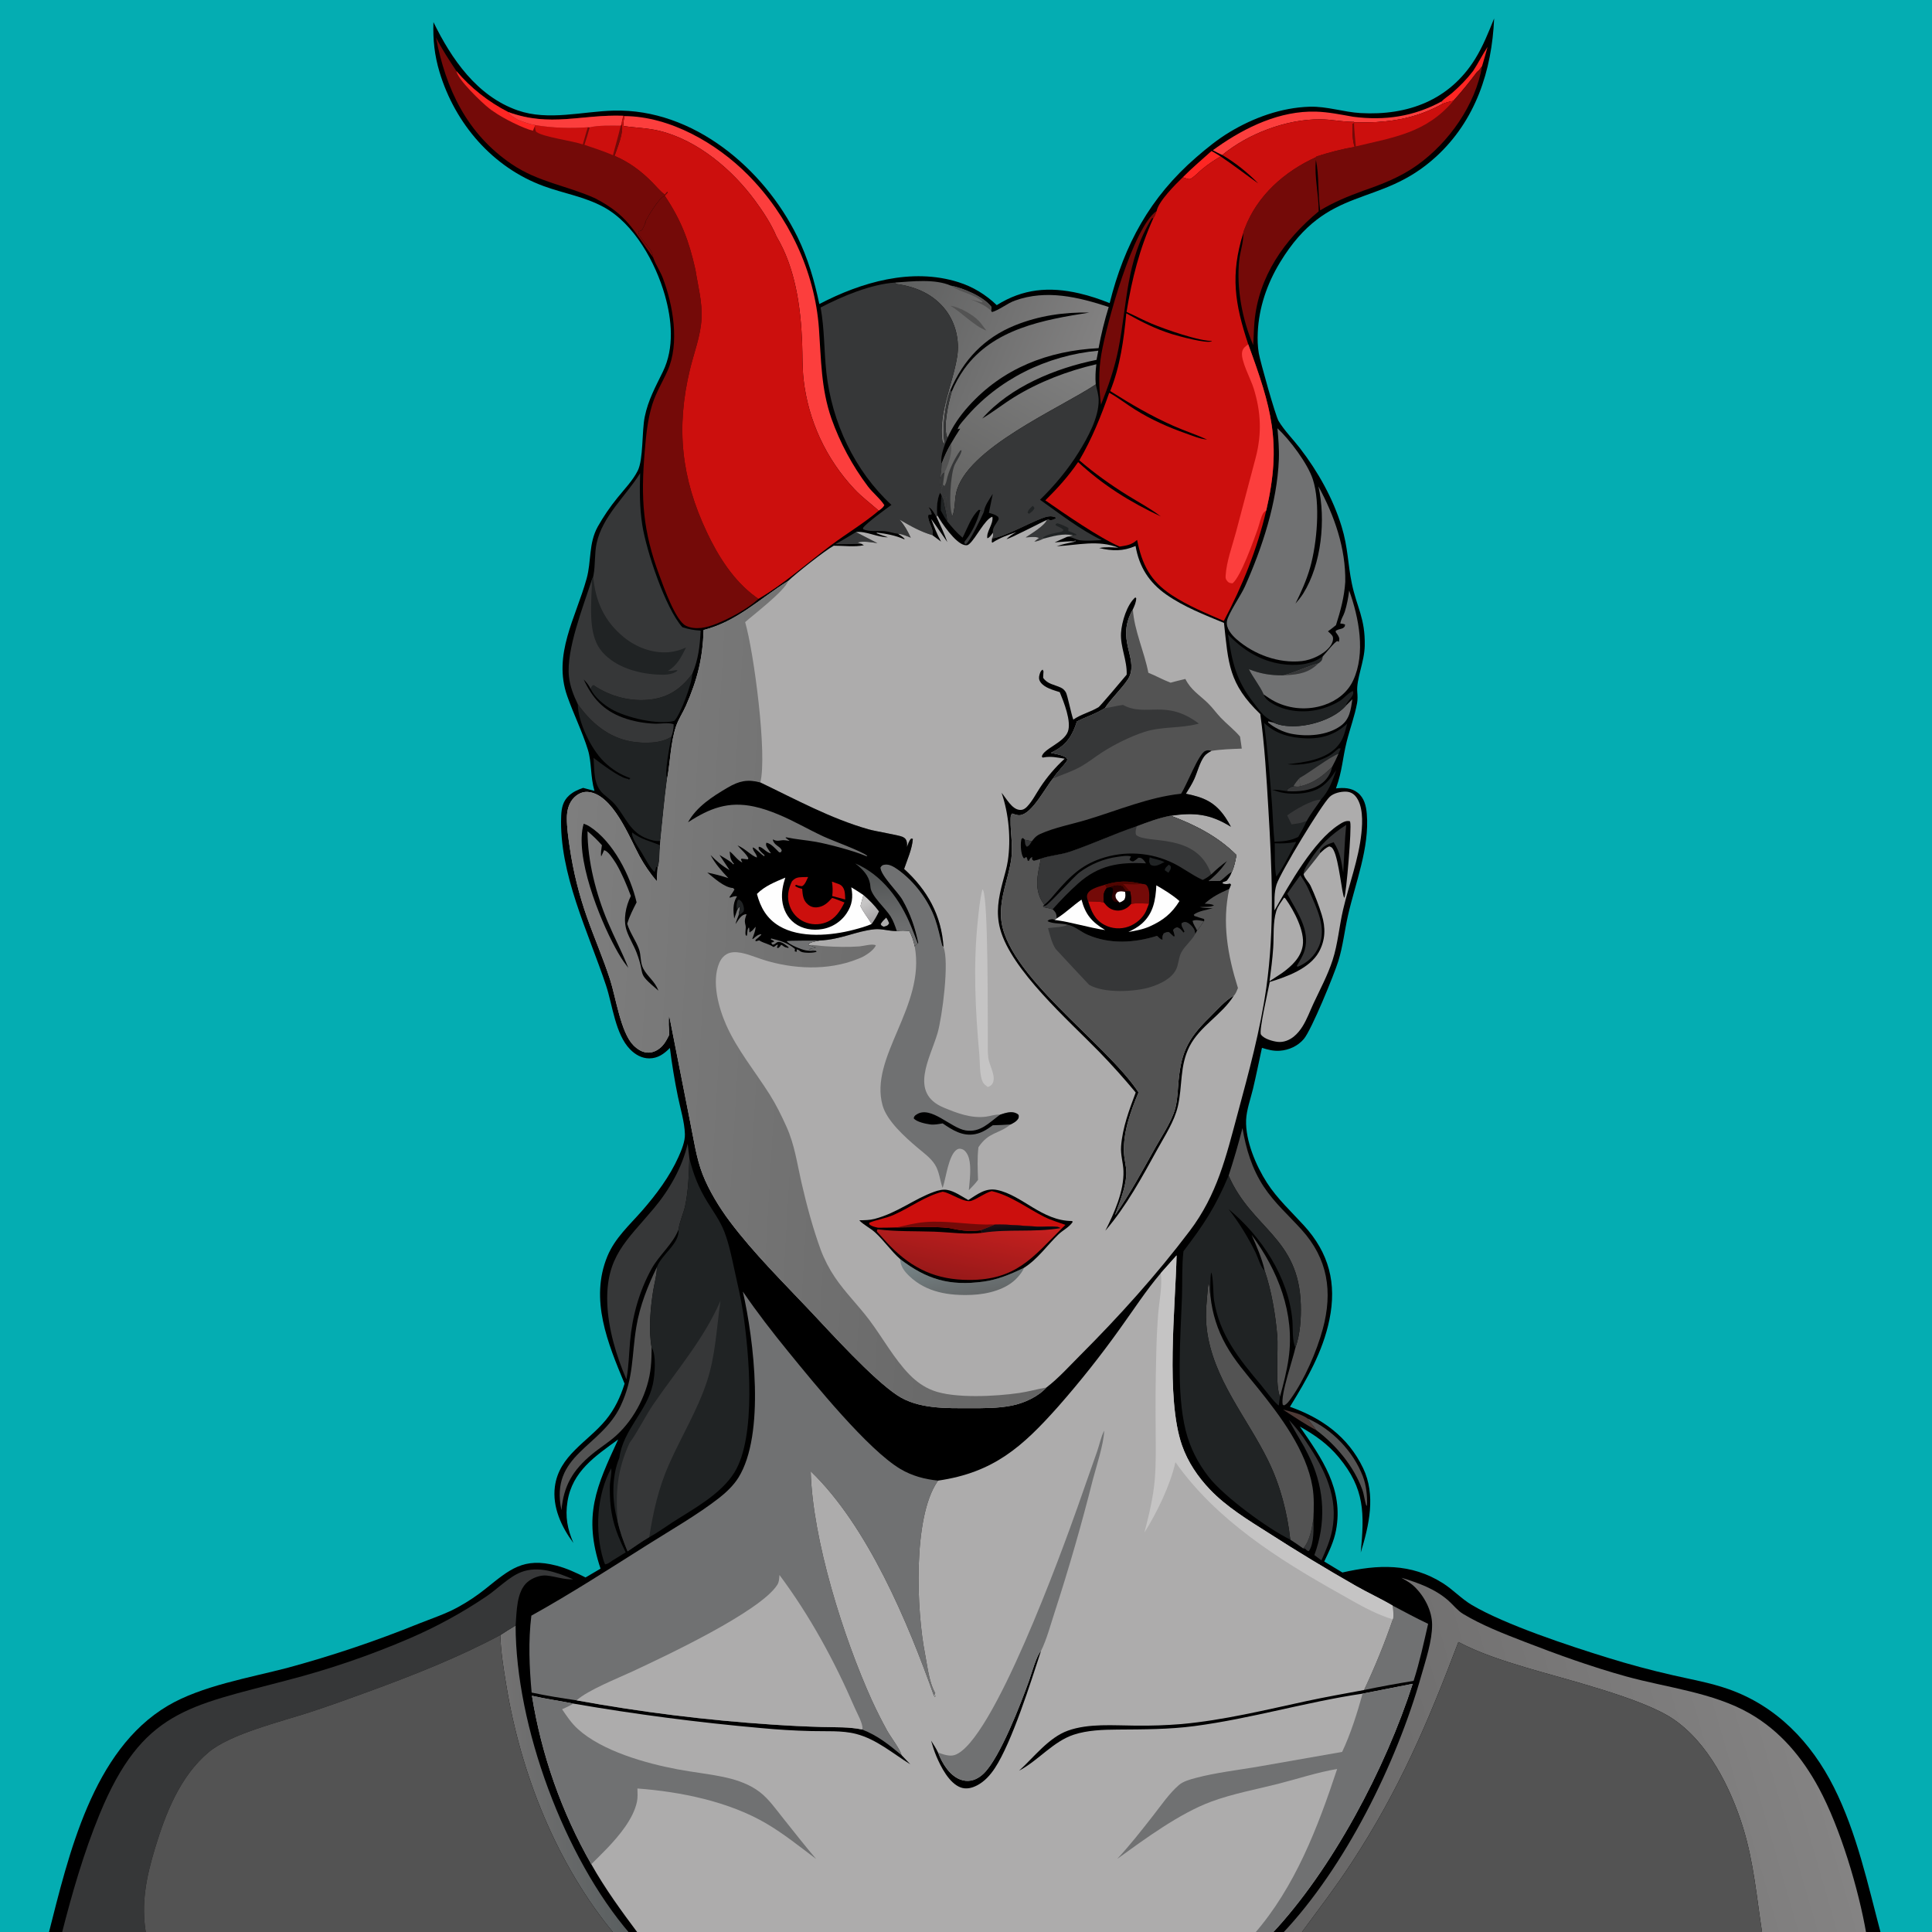 <?xml version="1.0" encoding="utf-8" ?>
<svg xmlns="http://www.w3.org/2000/svg" xmlns:xlink="http://www.w3.org/1999/xlink" width="1023" height="1023">
	<rect width="100%" height="100%" fill="#333333" stroke="none"/>
	<path fill="#04ADB2" d="M0 0L1024 0L1024 1024L995.973 1024L988.227 1024L933.147 1024L688.647 1024L678.86 1024L673.335 1024L664.097 1024L338.084 1024L333.635 1024L325.305 1024L77.329 1024L32.672 1024L25.705 1024L0 1024L0 0Z"/>
	<path d="M587.571 160.494C595.343 129.428 608.943 104.498 633.375 83.317C638.965 78.47 644.725 73.785 651.072 69.956C663.747 62.309 678.481 56.976 693.392 56.51C702.609 56.221 711.395 59.372 720.509 59.879C745.457 61.267 767.487 53.048 781.041 31.285C785.259 24.511 788.164 17.1 791.156 9.735C789.953 37.475 781.328 63.776 760.448 82.926C730.253 110.62 703.233 96.917 677.727 139.017C670.896 150.293 666.568 162.884 665.987 176.103C665.826 179.772 665.916 183.426 666.541 187.052C667.307 191.499 675.357 220.167 677.004 222.9C680.098 228.036 684.67 232.58 688.339 237.341C697.856 249.689 705.819 263.868 710.396 278.828C713.814 289.997 713.626 298.454 715.794 308.94C718.418 321.629 722.943 327.286 722.629 341.957C722.443 350.64 718.074 359.599 718.679 366.462C718.836 368.237 718.913 370.415 718.602 372.154C717.372 379.028 714.762 385.932 713.067 392.738C710.799 401.85 710.853 407.816 707.399 417.459C711.457 417.023 715.525 417.066 718.915 419.745C722.387 422.488 723.376 426.763 723.724 430.959C725.214 448.942 717.699 467.399 713.775 484.694C711.947 492.746 711.082 501.046 708.633 508.941C706.451 515.978 694.508 545.203 690.417 550.101C687.28 553.858 682.459 556.055 677.626 556.374C674.205 556.6 671.417 555.838 668.21 554.83C666.634 562.044 665.185 569.299 663.479 576.482C662.241 581.698 660.037 587.67 659.822 593.018C659.382 603.962 665.069 617.301 670.887 626.319C676.287 634.689 683.691 641.523 690.377 648.831C703.759 663.458 707.901 679.552 703.915 698.847C700.399 715.866 692.008 730.276 683.037 744.9C700.011 750.897 713.853 760.828 721.765 777.372C728.61 791.688 724.944 807.575 720.523 822.069C722.435 801.404 722.785 788.411 708.927 771.7C703.044 764.606 696.27 759.824 688.263 755.378C699.961 772.29 711.546 788.512 707.425 810.306C706.308 816.214 703.772 821.448 701.182 826.814L710.798 832.645C729.62 828.364 747.096 827.601 763.995 838.296C769.416 841.726 773.85 846.598 779.334 849.837C797.204 860.394 830.783 871.418 851.137 877.73Q868.227 883.037 885.674 887.01C895.524 889.265 905.552 891.006 915.109 894.353C940.675 903.304 959.086 922.561 971.057 946.377C983.244 970.623 989.052 997.921 995.973 1024L988.227 1024L933.147 1024L688.647 1024L678.86 1024L673.335 1024L664.097 1024L338.084 1024L333.635 1024L325.305 1024L77.329 1024L32.672 1024L25.705 1024C36.351 982.24 48.896 926.791 88.895 903.175C106.684 892.671 131.953 888.404 152.028 883.176Q169.838 878.358 187.325 872.474Q204.812 866.589 221.912 859.659C228.797 856.922 236.213 854.496 242.678 850.894Q250.313 846.709 257.099 841.254C269.986 830.946 277.108 824.448 294.603 828.993C300.032 830.403 305.056 832.75 310.048 835.268L317.992 830.605C308.652 802.574 315.68 787.349 327.327 762.197C315.179 771.049 303.039 779.047 300.494 795.028C299.201 803.147 300.422 809.478 303.613 817.004C297.317 808.58 292.397 797.978 293.808 787.194C295.976 770.638 311.184 763.584 320.82 751.832C325.499 746.125 328.535 739.671 330.714 732.655C321.856 711.287 312.128 688.103 321.634 665.146C325.628 655.501 333.327 648.707 340.054 641C347.489 632.483 354.657 622.894 359.273 612.556C360.862 608.995 362.776 604.463 362.66 600.521C362.471 594.104 360.238 586.967 358.952 580.62Q356.323 567.843 354.714 554.899C351.635 558.022 348.382 560.405 343.779 560.419C339.815 560.431 336.324 558.388 333.62 555.614C325.808 547.603 324.377 532.306 320.934 521.915C311.561 493.63 295.937 462.56 297.154 432.048C297.324 427.79 298.078 424.112 301.378 421.168C303.574 419.21 306.021 418.138 308.771 417.188L314.76 418.778C312.566 411.116 313.322 403.607 311.305 397.046C308.322 387.344 303.687 378.114 300.329 368.527C292.635 346.565 304.871 327.153 310.621 306.373C313.199 297.056 311.605 287.79 316.492 278.91Q321.068 270.772 326.971 263.54C330.607 259.013 335.122 254.397 337.701 249.206C340.709 243.152 339.815 228.419 341.384 220.722C343.21 211.759 347.101 204.821 351.029 196.737C357.15 184.14 355.767 169.324 352.026 156.23C347.13 139.094 335.868 118.483 319.695 109.666C309.557 104.139 298.62 102.464 287.951 98.574C260.865 88.698 240.939 65.483 232.733 38.153C230.063 29.259 229.18 20.957 229.507 11.716C239.097 31.313 252.555 50.926 274.148 58.458C290.389 64.123 308.323 58.991 325.011 58.564C367.079 57.487 404.481 89.225 422.217 125.365C427.835 136.812 431.212 148.586 433.84 161C455.986 149.422 482.774 141.569 507.543 149.428C515.257 151.876 521.946 155.987 527.78 161.571C541.661 152.87 555.572 151.673 571.405 155.316C576.944 156.59 582.294 158.401 587.571 160.494Z"/>
	<path fill="#363738" d="M690.038 819.908C693.686 815.728 694.508 809.551 695.452 804.299C695.573 808.901 695.881 817.44 693.046 821.301C691.338 821.179 691.904 819.843 690.038 819.908Z"/>
	<path fill="#4D3A36" d="M679.381 746.388C683.675 747.533 688.821 748.535 692.493 751.18C693.814 753.39 695.698 755.125 697.068 757.35C690.986 754.107 685.145 750.163 679.381 746.388Z"/>
	<path fill="#363738" d="M442.136 288.19C445.931 286.254 449.576 283.906 453.247 281.74L464.594 287.593C461.628 287.225 456.931 286.288 454.096 287.282L456.211 287.975Q449.174 288.144 442.136 288.19Z"/>
	<path fill="#363738" d="M705.338 406.068Q705.201 406.767 704.995 407.45Q704.79 408.132 704.518 408.791Q704.247 409.45 703.911 410.079Q703.576 410.708 703.181 411.302Q702.786 411.895 702.334 412.446Q701.882 412.997 701.378 413.502Q700.875 414.006 700.324 414.458Q699.773 414.91 699.18 415.306C694.155 418.722 687.335 419.302 681.409 418.934L681.878 417.746C682.882 417.107 683.729 416.505 684.926 416.292C686.231 416.501 687.245 416.714 688.544 416.305C695.566 414.67 700.266 410.946 705.338 406.068Z"/>
	<path fill="#FE2623" d="M641.494 79.97C643.16 80.803 644.725 81.837 646.305 82.822C642.896 84.876 639.724 86.959 636.652 89.499C634.747 91.075 632.707 93.306 630.622 94.581C630.256 94.805 629.985 94.812 629.597 94.865C628.489 94.569 627.365 94.335 626.324 93.85C631.109 88.99 636.419 84.531 641.494 79.97Z"/>
	<path fill="#FE2623" d="M780.02 37.571C782.756 33.455 784.923 28.975 787.673 24.843C786.776 28.229 785.748 31.592 784.782 34.96C783.97 36.159 783.305 37.237 782.094 38.081Q776.173 46.04 769.538 53.416C767.436 53.765 765.595 54.338 763.607 55.101L763.443 53.648C764.847 52.077 767.249 50.64 768.883 49.224C773.109 45.563 776.602 41.984 780.02 37.571Z"/>
	<path fill="#202324" d="M686.024 445.767L686.276 445.959C682.902 452.07 679.959 458.476 675.87 464.166C674.753 461.108 675.152 450.434 674.974 446.513C678.684 446.654 682.398 446.623 686.024 445.767Z"/>
	<path fill="#363738" d="M690.272 462.818C690.324 462.365 690.365 461.776 690.496 461.319C691.012 459.508 692.367 457.658 693.364 456.068C698.568 447.767 704.609 442.063 712.823 436.788C711.974 445.132 711.755 453.64 711.246 462.019C710.171 455.854 709.71 451.382 706.178 445.956C703.652 446.821 701.111 447.628 699.468 449.882C698.716 450.913 698.884 450.658 699.049 451.745C696.237 455.517 693.218 459.149 690.272 462.818Z"/>
	<path fill="#202324" d="M348.191 459.84L347.902 459.022L347.443 459.057C347.245 459.964 347.024 460.789 346.688 461.654C345.044 461.123 340.764 453.117 339.635 451.257C338.191 448.877 334.125 443.362 334.75 440.818C339.439 444.472 344.196 445.32 349.528 447.58C349.23 451.016 349.479 456.813 348.191 459.84Z"/>
	<path fill="#535353" d="M692.493 751.18C705.398 756.837 716.602 768.549 721.629 781.712C723.453 786.489 724.056 792.02 723.806 797.115L723.513 797.333C722.505 794.547 722.343 791.49 721.288 788.612C716.796 776.36 707.434 765.139 697.068 757.35C695.698 755.125 693.814 753.39 692.493 751.18Z"/>
	<path fill="#707172" d="M712.649 373.666L716.082 370.258C715.243 375.761 714.746 380.88 709.862 384.375C702.678 389.515 692.054 390.189 683.643 388.506C679.599 387.697 674.526 385.293 671.461 382.53L671.532 381.968C672.486 382.173 673.432 382.379 674.379 382.612C678.028 384.512 683.5 384.721 687.561 384.427C695.936 383.822 706.969 380.139 712.649 373.666Z"/>
	<path fill="#363738" d="M690.526 766.01C687.801 761.329 684.979 756.68 682.483 751.872C686.23 755.837 689.48 759.862 692.348 764.509C701.608 778.297 708.715 793.066 705.411 810.105C704.322 815.722 702.031 821.008 699.701 826.204L695.951 823.417C702.164 806.808 701.409 789.088 694.027 773.001Q692.368 769.459 690.526 766.01Z"/>
	<path fill="#202324" d="M323.63 777.441C324.078 780.043 322.939 784.176 322.903 786.969C322.726 801.004 325.087 809.55 331.315 821.985L324.239 826.335C322.953 827.215 321.962 828.161 320.377 828.305C320.046 827.537 319.754 826.812 319.509 826.011C314.83 810.737 315.967 791.547 323.63 777.441Z"/>
	<path fill="#363738" d="M688.553 463.434L690.141 465.904C691.435 467.879 692.4 469.775 693.327 471.945C697.166 480.925 702.584 491.14 698.443 500.896C696.256 506.046 692.398 509.73 687.268 511.846C687.031 511.84 686.837 511.647 686.632 511.529C688.178 508.778 689.872 506.321 690.782 503.249C694.02 492.32 686.419 482.434 681.606 473.239Q684.998 468.279 688.553 463.434Z"/>
	<path fill="#535353" d="M662.737 653.875C676.7 672.703 685.737 695.522 682.314 719.311C681.343 726.06 679.609 732.861 677.784 739.43C675.077 733.775 676.969 714.89 676.306 707.12C675.353 695.966 673.263 683.441 669.663 672.824C668.22 666.193 665.428 660.07 662.737 653.875Z"/>
	<path fill="#FC3E3D" d="M763.443 53.648L763.607 55.101C748.714 63.363 734.077 65.13 717.241 64.842L716.872 64.507L716.297 64.509C710.502 64.475 704.769 63.193 698.985 63.171C681.047 63.103 660.999 70.706 647.179 82.053C645.477 81.355 643.836 80.394 642.199 79.55Q643.413 78.664 644.645 77.804C659.74 67.221 677.823 58.584 696.714 59.105C703.393 59.289 710.048 60.692 716.614 61.84C733.275 63.97 748.643 61.741 763.443 53.648Z"/>
	<path fill="#ADACAC" d="M679.921 475.287C680.597 475.695 680.432 475.5 680.877 476.135C685.147 482.222 691.014 493.1 689.798 500.728C688.781 507.113 683.814 511.655 678.831 515.241L672.221 519.561C673.006 513.666 673.788 507.765 674.168 501.827C674.582 495.361 673.925 488.689 675.787 482.411C676.538 479.878 678.451 477.465 679.921 475.287Z"/>
	<path fill="#740A08" d="M612.451 111.692C611.947 113.031 611.537 114.473 610.664 115.622L610.446 115.456L609.84 115.692C596.112 138.404 597.064 159.912 592.235 184.642C590.242 194.848 586.808 204.69 582.967 214.326C581.864 205.215 581.591 196.47 583.185 187.392C586.024 171.232 599.818 120.545 612.451 111.692Z"/>
	<path fill="#202324" d="M312.795 364.887C313.268 363.78 313.194 363.432 314.256 362.782C323.09 368.895 334.387 371.779 345.026 370.316C354.559 369.006 360.831 364.356 366.57 356.814C366.498 361.682 360.327 378.373 357.05 381.703C348.507 384.032 331.525 379.961 323.847 375.558C319.617 373.132 314.994 369.327 312.795 364.887Z"/>
	<path fill="#707172" d="M737.393 850.172C743.628 853.456 749.837 856.798 756.196 859.838C753.885 869.959 751.683 880.149 748.499 890.04Q735.34 892.146 722.294 894.865C728.119 882.411 733.035 870.428 737.512 857.423C738.148 855.371 737.541 852.33 737.393 850.172Z"/>
	<path fill="#202324" d="M650.212 335.929C658.026 344.074 667.245 349.927 678.59 351.598C685.943 352.68 694.237 352.126 700.388 347.585C700.134 349.334 699.948 349.882 698.469 350.977C698.334 351.076 698.192 351.164 698.054 351.258C691.738 352.936 685.822 356.058 679.484 357.584C672.883 357.656 667.425 356.752 661.276 354.342C663.563 358.895 667.126 363.183 669.116 367.711C669.904 370.239 672.483 371.871 674.748 373.092C682.46 377.249 692.5 377.586 700.74 375.008C703.807 374.048 706.833 372.769 709.563 371.064C711.329 369.961 714.754 366.175 716.411 365.939C716.769 367.076 716.481 367.693 715.897 368.699C715.105 370.065 712.828 372.191 712.649 373.666C706.969 380.139 695.936 383.822 687.561 384.427C683.5 384.721 678.028 384.512 674.379 382.612L674.59 382.402C673.159 381.642 671.734 380.776 670.445 379.792C667.97 377.9 665.811 374.726 663.877 372.242C654.416 360.095 652.463 350.766 650.212 335.929Z"/>
	<path fill="#535353" d="M347.814 670.963C347.853 674.989 346.538 679.248 345.896 683.24C344.419 692.421 343.368 704.242 345.042 713.501C345.047 716.938 344.948 720.351 344.605 723.774C343.269 737.079 336.255 751.035 326.36 760.054C322.343 763.716 317.568 766.607 313.377 770.09C303.315 778.452 298.458 786.648 297.292 799.655C291.023 770.112 318.307 766.535 328.688 744.28C335.687 729.274 334.379 718.066 336.945 702.534C338.777 691.445 342.941 681.03 347.814 670.963Z"/>
	<path fill="#707172" d="M714.382 312.679C719.54 326.968 723.252 345.916 716.472 360.36C713.463 366.771 707.725 371.077 701.128 373.313Q700.339 373.577 699.538 373.802Q698.738 374.026 697.927 374.212Q697.116 374.398 696.297 374.544Q695.478 374.69 694.653 374.796Q693.828 374.901 692.999 374.967Q692.17 375.033 691.338 375.058Q690.507 375.083 689.675 375.067Q688.844 375.052 688.014 374.996Q687.184 374.94 686.358 374.844Q685.532 374.748 684.711 374.611Q683.891 374.475 683.078 374.299Q682.265 374.122 681.461 373.907Q680.658 373.691 679.866 373.437Q679.074 373.182 678.296 372.889Q677.517 372.597 676.754 372.266Q675.99 371.936 675.244 371.569C673.096 370.487 671.081 369.089 669.116 367.711C667.126 363.183 663.563 358.895 661.276 354.342C667.425 356.752 672.883 357.656 679.484 357.584C685.822 356.058 691.738 352.936 698.054 351.258C698.192 351.164 698.334 351.076 698.469 350.977C699.948 349.882 700.134 349.334 700.388 347.585C701.618 346.322 706.937 339.499 708.167 339.463L708.913 339.852C709.257 338.361 709.364 338.093 708.626 336.678C708.272 335.998 707.716 335.339 707.258 334.722L707.335 333.914C708.192 333.477 708.938 333.244 709.861 333.013C710.881 332.757 711.337 332.585 712.025 331.736L712.242 330.722C711.36 330.298 710.662 330.239 709.692 330.172C709.942 327.961 711.362 326.111 712.037 324.001C713.181 320.43 713.948 316.39 714.382 312.679Z"/>
	<path fill="#363738" d="M679.484 357.584C685.822 356.058 691.738 352.936 698.054 351.258C693.341 356.12 687.595 357.231 681.104 357.494C680.564 357.516 680.024 357.554 679.484 357.584Z"/>
	<defs>
		<linearGradient id="gradient_0" gradientUnits="userSpaceOnUse" x1="327.44" y1="941.692" x2="269.299" y2="944.595">
			<stop offset="0" stop-color="#5A5F60"/>
			<stop offset="1" stop-color="#737272"/>
		</linearGradient>
	</defs>
	<path fill="url(#gradient_0)" d="M273.021 860.706C273.044 913.956 298.852 983.664 333.635 1024L325.305 1024C294.732 987.141 275.748 939.258 268.068 892.242C266.648 883.555 265.163 874.576 264.928 865.766C267.562 863.991 270.316 862.371 273.021 860.706Z"/>
	<path fill="#202324" d="M669.334 382.76C675.419 388.656 683.231 390.677 691.493 390.96C699.899 391.249 707.134 388.988 713.353 383.133C712.161 387.522 711.422 391.323 708.376 394.918C702.193 402.214 690.587 403.726 681.713 404.658C689.006 405.598 697.857 403.721 704.179 399.966C705.905 398.941 707.308 397.375 708.962 396.2L709.916 396.375L708.704 399.17C707.664 401.528 706.551 403.795 705.338 406.068C700.266 410.946 695.566 414.67 688.544 416.305C687.245 416.714 686.231 416.501 684.926 416.292C683.729 416.505 682.882 417.107 681.878 417.746L681.409 418.934C679.196 418.707 675.729 417.855 673.66 418.269C673.819 418.301 673.979 418.329 674.137 418.365C675.134 418.588 674.674 418.47 675.536 418.783C681.76 421.04 691.791 420.769 697.743 417.751C702.147 415.518 704.884 411.755 707.552 407.774C705.574 413.494 703.552 418.975 699.36 423.483C696.904 427.136 693.965 430.851 691.878 434.704C690.607 437.638 689.041 440.354 687.445 443.119C683.213 445.298 679.474 445.484 674.834 445.713C674.155 439.003 673.994 432.229 673.501 425.5C672.46 411.297 671.109 396.89 669.334 382.76Z"/>
	<path fill="#535353" d="M684.926 416.292C685.806 414.633 686.899 413.365 688.138 411.961C688.264 413.313 688.182 415.043 688.544 416.305C687.245 416.714 686.231 416.501 684.926 416.292Z"/>
	<path fill="#363738" d="M681.575 431.782C684.955 429.149 695.001 423.178 699.36 423.483C696.904 427.136 693.965 430.851 691.878 434.704C689.227 435.805 686.709 436.135 683.885 436.497Q682.698 434.155 681.575 431.782Z"/>
	<path fill="#535353" d="M688.138 411.961C693.643 408.939 703.72 401.015 708.704 399.17C707.664 401.528 706.551 403.795 705.338 406.068C700.266 410.946 695.566 414.67 688.544 416.305C688.182 415.043 688.264 413.313 688.138 411.961Z"/>
	<path fill="#363738" d="M331.673 730.368C326.295 717.894 321.996 703.464 321.558 689.878C320.767 665.372 331.725 657.093 346.191 639.86C354.412 630.067 361.256 618.103 364.136 605.577L365.019 613.31C364.767 621.754 364.561 630.348 362.763 638.633C361.881 642.699 359.807 646.906 359.308 650.974C356.315 658.774 349.083 664.466 345.015 671.821C338.435 683.72 334.795 696.945 333.607 710.447C333.048 716.794 332.944 723.238 331.828 729.518L331.673 730.368Z"/>
	<path fill="#202324" d="M305.946 372.871C312.918 382.649 322.192 390.581 334.367 392.644C340.584 393.698 350.103 393.83 355.507 390.071C354.831 394.301 351.54 409.275 353.303 412.153C351.851 423.166 350.86 434.169 349.712 445.209C349.49 445.243 349.27 445.285 349.047 445.312C347.112 445.546 344.846 444.818 343.046 444.189C333.689 440.919 331.459 432.946 325.709 426.043C323.979 423.967 321.683 422.357 319.659 420.58C314.081 415.684 314.812 408.139 314.304 401.303C318.006 404.16 327.723 411.469 331.781 412.279C332.055 412.334 332.333 412.371 332.608 412.417L333.036 412.86L333.777 412.038C328.273 410.071 323.946 407.333 319.766 403.262C312.9 396.577 306.018 382.207 305.946 372.871Z"/>
	<path fill="#535353" d="M650.556 622.524Q654.622 610.036 657.897 597.317C659.786 608.474 662.904 618.85 669.18 628.377C674.789 636.892 682.342 643.543 689.125 651.044C703.164 666.569 705.751 683.94 700.434 703.665C697.228 715.559 690.628 730.739 683.359 740.787C682.385 742.133 681.455 743.476 679.896 744.163L679.203 743.771C677.983 738.499 684.531 720.011 685.949 713.501C688.451 706.606 688.981 698.143 688.777 690.862C687.779 655.219 662.918 650.717 650.556 622.524Z"/>
	<path fill="#535353" d="M639.86 679.082C640.67 681.309 640.547 684.148 640.971 686.541Q641.324 689.905 642.017 693.216Q642.709 696.527 643.735 699.75Q644.76 702.973 646.108 706.076Q647.455 709.178 649.111 712.128C653.69 720.386 659.983 727.503 665.891 734.816C677.922 749.707 691.806 768.174 694.98 787.398C695.903 792.993 695.682 798.654 695.452 804.299C694.508 809.551 693.686 815.728 690.038 819.908Q686.678 817.492 683.206 815.242C681.63 800.843 677.912 786.508 671.535 773.477C660.214 750.345 642.181 730.104 638.969 703.57C637.989 695.477 639.131 687.164 639.86 679.082Z"/>
	<path fill="#FC3E3D" d="M330.721 61.461C354.797 61.636 379.422 75.837 395.972 92.518C417.423 114.139 431.434 143.478 433.634 173.953C434.827 190.482 434.708 205.631 440.241 221.61Q441.953 226.436 444.027 231.117Q446.102 235.799 448.526 240.309Q450.95 244.819 453.71 249.132Q456.47 253.445 459.55 257.535C462.209 261.046 465.898 263.834 468.266 267.494C467.553 268.869 466.519 269.526 465.301 270.408C460.926 266.519 456.357 263.209 452.324 258.887Q450.933 257.406 449.603 255.87Q448.272 254.334 447.004 252.746Q445.736 251.158 444.533 249.52Q443.33 247.882 442.193 246.198Q441.056 244.514 439.988 242.785Q438.919 241.056 437.921 239.286Q436.923 237.516 435.996 235.708Q435.069 233.899 434.216 232.055Q433.362 230.211 432.584 228.334Q431.805 226.457 431.102 224.551Q430.398 222.644 429.772 220.711Q429.146 218.777 428.598 216.821Q428.049 214.864 427.58 212.887Q427.11 210.91 426.721 208.915Q426.331 206.921 426.021 204.913Q425.711 202.904 425.482 200.885C424.789 194.421 424.981 187.821 424.721 181.326C423.966 162.389 421.099 141.8 411.177 125.249C408.377 118.578 404.079 112.058 399.81 106.247C387.759 89.842 369.439 74.279 349.293 69.32C342.891 67.744 336.688 67.703 330.276 66.743C329.793 65.016 330.371 63.183 330.721 61.461Z"/>
	<defs>
		<linearGradient id="gradient_1" gradientUnits="userSpaceOnUse" x1="511.621" y1="271.803" x2="564.673" y2="177.846">
			<stop offset="0" stop-color="#636362"/>
			<stop offset="1" stop-color="#828282"/>
		</linearGradient>
	</defs>
	<path fill="url(#gradient_1)" d="M581.556 185.681L580.613 190.538C559.013 194.903 534.978 204.705 520.081 221.611C525.863 218.167 531.164 213.925 536.891 210.375C550.094 202.19 565.426 196.35 580.522 192.866C580.078 196.455 579.905 199.943 580.199 203.549C561.152 216.307 511.046 237.616 506.239 261.297C505.485 265.012 505.718 269.63 504.378 273.112C503.964 273.405 503.527 273.516 503.051 273.681C500.545 271.273 501.407 265.726 500.818 262.432L500.215 262.61L499.443 264.825L498.486 262.346L498.424 261.962L498.577 258.902C497.691 256.453 497.372 255.106 497.989 252.54C498.32 250.125 498.55 247.758 498.7 245.326C500.025 241.65 501.602 238.312 503.541 234.923Q505.88 230.871 508.438 226.954L507.056 227.279L506.931 228.027C507.14 225.784 509.214 223.704 510.645 221.991C528.34 200.818 554.289 188.216 581.556 185.681Z"/>
	<path fill="#363738" d="M497.989 252.54C498.695 251.178 498.694 250.522 500.184 250.013L499.28 256.652C499.024 257.399 498.743 258.128 498.577 258.902C497.691 256.453 497.372 255.106 497.989 252.54Z"/>
	<path fill="#535353" d="M498.7 245.326C500.025 241.65 501.602 238.312 503.541 234.923C504.384 239.599 502.262 245.746 500.184 250.013C498.694 250.522 498.695 251.178 497.989 252.54C498.32 250.125 498.55 247.758 498.7 245.326Z"/>
	<path fill="#363738" d="M499.28 256.652L500.153 257.321C500.68 256.244 501.05 255.399 501.278 254.225C502.212 249.407 505.537 242.521 508.483 238.512L509.12 238.404C509.289 240.105 506.292 244.321 505.459 246.195C503.362 250.917 502.063 268.853 504.378 273.112C503.964 273.405 503.527 273.516 503.051 273.681C500.545 271.273 501.407 265.726 500.818 262.432L500.215 262.61L499.443 264.825L498.486 262.346L498.424 261.962L498.577 258.902C498.743 258.128 499.024 257.399 499.28 256.652Z"/>
	<path fill="#ADACAC" d="M674.838 482.105C674.872 477.66 674.541 472.527 675.961 468.261C678.094 461.855 699.725 426.043 704.106 421.896C706.18 419.933 710.003 419.071 712.784 419.187C714.692 419.266 716.376 420.024 717.637 421.467C721.841 426.278 721.502 435.273 720.862 441.251C719.365 455.237 714.33 468.138 711.163 481.713C709.083 490.63 708.434 499.73 705.586 508.487C703.02 516.375 699.037 523.771 695.53 531.271C693.628 535.337 692.043 539.769 689.645 543.565C688.379 545.57 686.9 547.397 685.049 548.892C682.687 550.8 679.604 552.031 676.53 551.674C673.887 551.367 669.231 550.092 667.679 547.774C666.455 545.946 671.678 523.656 672.336 519.952C681.497 517.162 693.518 512.805 698.356 504.076C701.861 497.752 701.971 491.2 699.881 484.43C698.307 479.334 696.222 473.878 693.964 469.044C693.066 467.121 690.503 464.782 690.272 462.818C693.218 459.149 696.237 455.517 699.049 451.745C700.555 450.328 701.878 448.94 703.84 448.165C705.077 448.476 705.466 448.927 706.088 450.057C709.034 455.417 710.598 474.061 711.806 475.422C712.885 473.118 715.808 438.229 714.938 435.336C714.885 435.158 714.799 434.99 714.73 434.817C712.496 434.363 710.659 435.595 708.819 436.79C695.401 445.506 682.814 468.108 674.838 482.105Z"/>
	<defs>
		<linearGradient id="gradient_2" gradientUnits="userSpaceOnUse" x1="471.914" y1="167.969" x2="571.109" y2="207.084">
			<stop offset="0" stop-color="#5F6060"/>
			<stop offset="1" stop-color="#828181"/>
		</linearGradient>
	</defs>
	<path fill="url(#gradient_2)" d="M474.07 149.607C483.006 148.983 495.063 147.562 503.461 151.244C509.927 152.447 520.969 157.094 524.99 162.559C524.941 163.226 524.906 163.86 524.766 164.515L525.298 165.247C529.519 163.956 533.196 160.67 537.451 159.145C554.079 153.183 570.886 157.27 587.065 162.546Q583.74 173.284 581.709 184.341C555.012 185.704 530.97 194.921 512.816 215.117C508.247 220.198 504.481 225.651 501.7 231.898C499.101 226.346 502.275 213.242 503.936 207.399L503.188 206.758C500.461 213.912 498.867 226.282 500.1 233.887C500.211 234.572 500.279 234.046 499.912 234.943L499.159 234.257L499.473 234.236L498.972 233.664C496.792 218.249 504.536 203.49 506.849 188.669C508.156 180.297 506.008 171.142 500.882 164.364C494.403 155.796 484.892 151.726 474.492 150.357L474.07 149.607Z"/>
	<path fill="#535353" d="M503.461 151.244C509.927 152.447 520.969 157.094 524.99 162.559C524.941 163.226 524.906 163.86 524.766 164.515C521.658 161.579 517.838 160.067 513.956 158.461C515.969 159.084 517.978 159.627 520.028 160.115L520.275 159.768C515.429 155.423 508.522 154.918 503.461 151.244Z"/>
	<path fill="#535353" d="M503.251 161.897C508.111 162.537 515.175 166.609 518.416 170.072C519.813 171.565 520.993 173.452 522.299 175.053C515.54 172.443 509.575 165.669 503.251 161.897Z"/>
	<path d="M503.188 206.758C510 190.653 521.125 178.838 537.543 172.229C550.07 167.187 563.332 165.217 576.772 165.514C552.541 169.327 525.927 174.055 510.561 195.378Q508.573 198.188 506.911 201.203Q505.25 204.217 503.936 207.399L503.188 206.758Z"/>
	<path fill="#740A08" d="M230.845 19.859C234.048 26.091 237.802 31.819 241.676 37.641Q243.101 39.315 244.607 40.918Q246.112 42.52 247.695 44.047Q249.277 45.574 250.933 47.021Q252.588 48.468 254.313 49.832Q256.038 51.196 257.827 52.473Q259.617 53.751 261.467 54.939Q263.317 56.127 265.224 57.223Q267.13 58.319 269.088 59.32C291.48 67.476 307.795 60.501 330.044 61.298C329.702 62.765 329.258 64.268 329.139 65.767C330.568 69.719 326.707 78.663 325.418 82.524C333.278 85.939 339.315 90.433 345.339 96.492C347.465 98.63 349.638 101.318 352.062 103.08L353.3 101.531L353.55 101.967L352.018 103.65C349.007 104.659 343.572 113.786 341.948 116.978C341.646 117.57 341.731 117.426 341.468 118.202L342.12 117.205C341.704 118.044 340.336 121.564 339.759 121.958C339.645 122.035 338.113 122.493 338.033 122.56C337.937 122.641 338.079 123.408 338.167 123.649C339.798 128.135 345.344 131.061 345.855 136.353C335.051 121.657 332.3 113.865 314.931 104.908C299.98 98.216 284.989 96.444 270.92 86.898C247.216 70.815 236.075 47.17 230.845 19.859Z"/>
	<path fill="#FE2623" d="M241.676 37.641Q243.101 39.315 244.607 40.918Q246.112 42.52 247.695 44.047Q249.277 45.574 250.933 47.021Q252.588 48.468 254.313 49.832Q256.038 51.196 257.827 52.473Q259.617 53.751 261.467 54.939Q263.317 56.127 265.224 57.223Q267.13 58.319 269.088 59.32C269.913 61.235 272.311 62.088 273.981 63.315C277.14 64.657 280.138 65.653 283.531 66.28L283.203 66.794C282.903 67.616 282.532 68.421 282.192 69.229C276.783 67.895 266.199 62.525 261.541 59.184Q260.252 58.365 259.052 57.42C255.08 54.328 242.269 42.023 241.676 37.641Z"/>
	<path fill="#CC0F0D" d="M283.531 66.28C292.565 67.754 302.139 68.082 311.278 67.392C310.28 70.363 309.498 73.46 308.594 76.466C302.74 74.456 288.272 72.712 284.118 69.938C283.341 69.42 283.358 67.703 283.203 66.794L283.531 66.28Z"/>
	<path fill="#CC0F0D" d="M312.248 67.446C317.106 66.259 323.659 66.579 328.666 66.569C327.451 71.838 325.92 76.952 324.56 82.177C319.695 80.027 314.501 78.423 309.474 76.683C310.522 73.634 311.392 70.553 312.248 67.446Z"/>
	<path fill="#FC3E3D" d="M269.088 59.32C291.48 67.476 307.795 60.501 330.044 61.298C329.702 62.765 329.258 64.268 329.139 65.767L328.666 66.569C323.659 66.579 317.106 66.259 312.248 67.446L311.278 67.392C302.139 68.082 292.565 67.754 283.531 66.28C280.138 65.653 277.14 64.657 273.981 63.315C272.311 62.088 269.913 61.235 269.088 59.32Z"/>
	<path fill="#363738" d="M580.199 203.549C580.83 206.187 581.687 209.025 581.742 211.744C581.929 221.023 575.884 231.849 571.137 239.518C565.548 248.546 558.316 257.203 550.694 264.621C561.222 272.07 571.75 280.354 583.399 286.007C579.755 286.121 575.735 286.535 572.114 286.112C569.423 285.798 567.935 284.208 564.945 284.29L568.037 283.473C563.015 282.266 557.376 283.959 552.476 285.232C550.859 285.967 549.502 286.654 547.707 286.74C548.547 286.129 549.365 285.511 550.165 284.848C548.395 283.94 545.124 284.487 543.127 284.551C545.925 282.69 553.321 278.25 554.334 275.292L555.243 274.93L555.754 275.455C557.326 275.396 557.648 275.327 558.996 274.526L559.195 274.04C556.558 272.818 554.252 273.462 551.577 274.469C544.531 277.119 532.137 284.128 525.285 285.127C525.991 283.98 525.853 283.335 525.749 282.049C525.603 282.261 525.466 282.48 525.31 282.685C524.658 283.545 523.829 284.825 522.769 285.002C522.179 281.456 526.128 277.355 525.45 273.622C521.415 275.008 516.821 284.939 513.259 288.027C512.391 288.779 511.907 288.854 510.766 288.63C505.907 287.676 498.541 276.915 496.339 272.912C495.717 270.011 496.282 263.447 497.776 260.934L498.424 261.962L498.486 262.346L499.443 264.825L500.215 262.61L500.818 262.432C501.407 265.726 500.545 271.273 503.051 273.681C503.527 273.516 503.964 273.405 504.378 273.112C505.718 269.63 505.485 265.012 506.239 261.297C511.046 237.616 561.152 216.307 580.199 203.549Z"/>
	<path fill="#202324" d="M546.807 267.861C547.247 268.183 547.454 268.566 547.757 269.012C547.106 270.608 546.223 271.02 544.873 272.055L544.115 271.504C544.356 269.925 545.722 268.935 546.807 267.861Z"/>
	<path fill="#202324" d="M552.476 285.232L552.433 284.465C554.824 282.852 558.812 282.158 561.652 281.651C562.423 281.513 562.564 281.218 563.136 280.701C562.417 279.444 560.09 278.997 558.863 277.961C559.265 277.131 558.941 277.464 559.955 277.095C562.041 277.728 563.832 278.502 565.744 279.549L565.661 281.165C567.127 281.621 568.43 282.152 569.805 282.833L569.93 283.366L568.037 283.473C563.015 282.266 557.376 283.959 552.476 285.232Z"/>
	<path d="M496.339 272.912C495.717 270.011 496.282 263.447 497.776 260.934L498.424 261.962L498.486 262.346L499.443 264.825C500.087 268.451 501.23 272.342 501.505 275.987C504.092 279.195 506.511 282.05 509.685 284.701C512.157 279.961 514.262 273.489 518.282 269.925L519.086 270.079L520.942 271.108C521.402 267.708 523.867 264.386 525.671 261.518L523.625 271.563C525.513 272.068 526.969 272.44 528.519 273.662C528.783 274.541 529.015 274.571 528.554 275.421C527.402 277.545 525.366 279.466 525.749 282.049C525.603 282.261 525.466 282.48 525.31 282.685C524.658 283.545 523.829 284.825 522.769 285.002C522.179 281.456 526.128 277.355 525.45 273.622C521.415 275.008 516.821 284.939 513.259 288.027C512.391 288.779 511.907 288.854 510.766 288.63C505.907 287.676 498.541 276.915 496.339 272.912Z"/>
	<path fill="#202324" d="M498.486 262.346L499.443 264.825C500.087 268.451 501.23 272.342 501.505 275.987C500.231 274.246 499.228 272.202 498.149 270.329C498.035 267.676 498.316 264.994 498.486 262.346Z"/>
	<path fill="#363738" d="M519.086 270.079L520.942 271.108C519.635 274.093 513.422 287.037 511.451 288.127L510.638 287.774L510.726 286.781C513.984 282.954 516.695 277.641 518.22 272.872L518.812 270.991L519.086 270.079Z"/>
	<path fill="#740A08" d="M784.782 34.96C781.302 55.549 767.186 75.506 750.315 87.517C741.58 93.735 731.954 97.506 721.897 100.967C713.91 103.893 706.309 106.969 699.023 111.399C697.727 102.633 698.553 93.215 696.783 84.65C695.819 93.65 698.323 102.881 698.24 111.909C680.052 127.009 666.432 146.285 664.246 170.422C663.876 174.508 663.889 178.617 663.561 182.702C657.761 169.007 654.672 152.824 656.144 137.991C656.618 133.215 658.552 128.263 658.277 123.503C658.42 122.638 658.779 121.811 659.087 120.992C665.66 103.539 680.158 90.776 696.849 83.205L697.092 82.852C703.67 80.729 710.446 78.901 717.279 77.819C716.085 74.49 715.991 69.06 716.206 65.504L716.955 65.287L717.241 64.842C734.077 65.13 748.714 63.363 763.607 55.101C765.595 54.338 767.436 53.765 769.538 53.416Q776.173 46.04 782.094 38.081C783.305 37.237 783.97 36.159 784.782 34.96Z"/>
	<path fill="#CC0F0D" d="M763.607 55.101C765.595 54.338 767.436 53.765 769.538 53.416C755.191 70.398 738.215 72.633 717.917 77.507C717.558 73.445 717.095 69.362 716.955 65.287L717.241 64.842C734.077 65.13 748.714 63.363 763.607 55.101Z"/>
	<path fill="#707172" d="M676.414 226.787C683.017 232.936 692.406 245.425 695.149 253.819C699.26 266.4 697.348 287.704 693.732 300.453C691.83 307.159 689.016 313.376 685.956 319.61C687.442 317.891 688.862 316.185 690.07 314.256C699.733 298.819 702.104 275.08 698.096 257.525C706.559 272.965 712.633 290.327 712.319 308.124C711.805 316.098 709.829 323.449 707.4 331.01C706.059 332.195 704.582 333.225 703.147 334.293C704.014 335.054 705.636 336.331 705.803 337.506C706.05 339.242 705.281 340.946 704.243 342.304C701.056 346.475 694.458 349.5 689.326 350.049C677.043 351.363 664.129 346.621 654.882 338.599C652.263 336.327 649.008 332.634 649.676 328.83C650.358 324.953 657.141 315.111 659.106 310.724C668.38 290.016 676.24 266.085 677.161 243.262C677.383 237.742 676.88 232.28 676.414 226.787Z"/>
	<path fill="#363738" d="M338.959 250.566C338.652 259.731 338.674 268.805 340.075 277.891C342.159 291.405 352.263 322.03 361.312 332.11C364.564 333.178 367.577 333.743 371 333.913C370.555 342.296 369.826 348.991 366.57 356.814C360.831 364.356 354.559 369.006 345.026 370.316C334.387 371.779 323.09 368.895 314.256 362.782C313.194 363.432 313.268 363.78 312.795 364.887C311.797 362.82 310.666 361.409 309.064 359.773C313.691 369.706 319.481 376.178 329.967 380.022C335.219 381.947 340.981 382.96 346.564 383.187C349.699 383.315 353.766 382.451 356.695 383.466C356.796 385.594 356.236 388.068 355.507 390.071C350.103 393.83 340.584 393.698 334.367 392.644C322.192 390.581 312.918 382.649 305.946 372.871C303.712 368.195 301.823 363.466 301.26 358.273C299.727 344.147 308.795 321.204 313.222 307.478L314.098 305.35C314.141 305.146 314.186 304.943 314.226 304.738C315.322 299.099 314.705 293.225 315.918 287.64C319.043 273.242 331.423 262.647 338.959 250.566Z"/>
	<path fill="#202324" d="M313.222 307.478L314.098 305.35C315.316 318.407 319.899 328.839 330.267 337.36C336.855 342.774 345.676 346.093 354.252 345.328C357.403 345.047 360.365 344.148 363.248 342.872C360.761 347.825 358.614 352.334 353.654 355.258C355.247 355.294 356.614 355.119 358.176 354.812L358.767 355.068C355.979 357.542 351.324 357.363 347.813 357.167C337.521 356.593 325.89 353.225 318.889 345.208C312.087 337.417 312.888 324.769 313.16 315.07C313.229 312.633 313.592 309.872 313.222 307.478Z"/>
	<path fill="#740A08" d="M345.855 136.353C345.344 131.061 339.798 128.135 338.167 123.649C338.079 123.408 337.937 122.641 338.033 122.56C338.113 122.493 339.645 122.035 339.759 121.958C340.336 121.564 341.704 118.044 342.12 117.205L341.468 118.202C341.731 117.426 341.646 117.57 341.948 116.978C343.572 113.786 349.007 104.659 352.018 103.65C360.718 116.659 364.837 127.585 368.234 142.806C369.584 151.427 371.905 159.835 371.471 168.655C371.016 177.91 367.476 186.713 365.328 195.653C357.894 226.586 360.686 253.037 374.303 281.863C380.353 294.671 388.458 307.52 400.067 315.999Q400.834 316.559 401.614 317.103C395.796 322.423 386.643 327.349 379.331 330.293C374.343 332.302 368.334 333.779 363.221 331.355C357.747 328.761 351.46 310.88 349.198 304.813C340.359 281.103 339.257 263.967 341.378 239.108C342.101 230.64 342.844 222.305 345.393 214.142C347.372 207.807 350.818 202.286 353.496 196.274C359.956 181.769 356.407 161.565 350.988 147.264C349.651 143.735 347.455 140.597 346.135 137.11L345.855 136.353Z"/>
	<path fill="#202324" d="M626.641 662.541C637.448 648.342 643.501 639.271 650.556 622.524C662.918 650.717 687.779 655.219 688.777 690.862C688.981 698.143 688.451 706.606 685.949 713.501C684.1 710.071 684.677 703.053 684.313 699.047C682.247 676.295 667.842 654.496 650.501 640.207C656.147 647.438 660.821 655.088 664.878 663.309C666.051 665.687 667.617 671.362 669.663 672.824C673.263 683.441 675.353 695.966 676.306 707.12C676.969 714.89 675.077 733.775 677.784 739.43C677.493 741.004 677.335 742.598 677.15 744.187C675.4 743.483 669.144 735.078 667.534 733.163C655.996 719.446 645.663 706.683 642.813 688.323C642.377 685.514 642.457 675.595 641.311 673.746C640.624 677.755 641.027 682.444 640.971 686.541C640.547 684.148 640.67 681.309 639.86 679.082C639.131 687.164 637.989 695.477 638.969 703.57C642.181 730.104 660.214 750.345 671.535 773.477C677.912 786.508 681.63 800.843 683.206 815.242C671.194 809.349 648.347 792.593 640.2 782.288C634.32 774.849 630.089 766.573 627.804 757.361C622.709 736.823 625.112 708.109 625.854 686.821C626.135 678.754 625.722 670.563 626.641 662.541Z"/>
	<path fill="#363738" d="M434.517 162.827C445.959 156.854 461.091 150.495 474.07 149.607L474.492 150.357C484.892 151.726 494.403 155.796 500.882 164.364C506.008 171.142 508.156 180.297 506.849 188.669C504.536 203.49 496.792 218.249 498.972 233.664L499.473 234.236L499.159 234.257L499.912 234.943C500.279 234.046 500.211 234.572 500.1 233.887C498.867 226.282 500.461 213.912 503.188 206.758L503.936 207.399C502.275 213.242 499.101 226.346 501.7 231.898C500.132 235.732 498.093 240.715 498.44 244.904L498.7 245.326C498.55 247.758 498.32 250.125 497.989 252.54C497.372 255.106 497.691 256.453 498.577 258.902L498.424 261.962L497.776 260.934C496.282 263.447 495.717 270.011 496.339 272.912L495.914 273.735C494.733 271.602 493.667 269.373 491.418 268.211C492.099 269.435 493.244 270.925 493.216 272.305L491.554 272.565C490.809 276.12 494.563 279.649 493.729 283.392C487.355 281.53 482.104 278.506 476.405 275.2C478.946 278.136 480.647 281.206 482.263 284.71C480.076 283.854 477.91 282.819 475.547 282.647C473.228 282.432 470.89 281.473 468.493 281.259C465.113 280.957 460.159 281.684 457.111 280.272L456.968 279.52C459.022 276.752 468.862 269.666 472.027 267.349C452.484 249.295 440.463 223.538 437.559 197.168C436.29 185.645 436.619 174.321 434.517 162.827Z"/>
	<path fill="#363738" d="M32.672 1024C38.136 1002.59 44.287 981.186 52.696 960.732C75.345 905.636 100.103 903.495 151.676 889.792Q168.439 885.477 184.818 879.881Q201.197 874.284 217.095 867.439Q227.646 862.878 237.732 857.364Q247.818 851.85 257.353 845.43C263.212 841.544 269.43 834.991 275.874 832.477C285.091 828.881 295.014 832.624 303.513 836.252C298.663 836.471 294.164 834.739 289.412 834.248C286.062 833.903 281.839 835.529 279.319 837.678C273.379 842.745 273.63 853.486 273.021 860.706C270.316 862.371 267.562 863.991 264.928 865.766C242.633 877.697 218.756 887.055 195.028 895.755C184.632 899.567 174.149 903.336 163.624 906.768C148.997 911.537 122.004 918.084 110.445 927.822C95.313 940.569 87.654 960.216 82.078 978.679C77.436 994.05 74.573 1007.96 77.329 1024L32.672 1024Z"/>
	<path fill="#202324" d="M365.019 613.31C367.167 621.941 369.932 628.958 374.638 636.567C377.817 641.706 381.403 646.604 383.575 652.286C386.103 658.901 387.517 666.101 389.026 673.013C390.597 680.21 392.34 687.476 393.427 694.762C396.711 716.791 400.629 760.828 388.839 779.718C381.587 791.339 367.136 798.964 355.897 806.196C351.93 808.749 347.923 811.738 343.775 813.947C339.848 816.165 336.069 818.986 332.288 821.468C330.081 816.126 328.162 810.959 326.983 805.291C324.045 794.986 323.765 781.941 327.939 771.925C330.026 756.78 342.623 747.346 345.715 732.849C346.716 728.153 347.663 717.504 345.042 713.501C343.368 704.242 344.419 692.421 345.896 683.24C346.538 679.248 347.853 674.989 347.814 670.963C350.43 663.988 359.912 658.67 359.308 650.974C359.807 646.906 361.881 642.699 362.763 638.633C364.561 630.348 364.767 621.754 365.019 613.31Z"/>
	<path fill="#363738" d="M381.511 688.762C379.363 703.4 378.92 717.886 374.139 732.065C369.061 747.125 360.769 760.678 354.345 775.129C348.747 787.723 345.86 800.417 343.775 813.947C339.848 816.165 336.069 818.986 332.288 821.468C330.081 816.126 328.162 810.959 326.983 805.291C325.948 789.575 326.788 778.553 333.332 764.051C337.572 758.423 341.679 749.792 346.148 743.306C358.584 725.256 372.655 709.031 381.511 688.762Z"/>
	<defs>
		<linearGradient id="gradient_3" gradientUnits="userSpaceOnUse" x1="670.297" y1="988.288" x2="954.376" y2="905.971">
			<stop offset="0" stop-color="#666565"/>
			<stop offset="1" stop-color="#848383"/>
		</linearGradient>
	</defs>
	<path fill="url(#gradient_3)" d="M742.055 835.439C750.917 838.086 759.931 841.314 766.968 847.561C769.488 849.798 771.787 852.815 774.673 854.554C784.668 860.574 796.062 864.99 806.911 869.198C824.68 876.089 842.788 882.613 861.159 887.701C882.573 893.631 907.105 896.137 926.55 907.319C942.632 916.567 954.35 930.601 963.073 946.783C974.487 967.957 984.185 1000.48 988.227 1024L933.147 1024C930.167 1004.89 928.689 986.241 922.918 967.636C916.449 946.782 904.569 922.845 885.976 910.244C869.399 899.009 828.098 889.027 807.898 882.955C795.859 879.336 783.363 875.321 772.213 869.452C755.953 912.417 741 947.547 715.679 986.32C707.245 999.233 697.781 1011.57 688.647 1024L678.86 1024C712.2 988.828 739.428 933.803 752.532 887.406C754.897 879.035 758.364 868.922 758.304 860.18C758.253 852.816 754.141 845.101 748.888 840.081C747.297 838.561 745.594 837.483 743.7 836.39L742.055 835.439Z"/>
	<path fill="#CC0F0D" d="M330.044 61.298L330.721 61.461C330.371 63.183 329.793 65.016 330.276 66.743C336.688 67.703 342.891 67.744 349.293 69.32C369.439 74.279 387.759 89.842 399.81 106.247C404.079 112.058 408.377 118.578 411.177 125.249C421.099 141.8 423.966 162.389 424.721 181.326C424.981 187.821 424.789 194.421 425.482 200.885Q425.711 202.904 426.021 204.913Q426.331 206.921 426.721 208.915Q427.11 210.91 427.58 212.887Q428.049 214.864 428.598 216.821Q429.146 218.777 429.772 220.711Q430.398 222.644 431.102 224.551Q431.805 226.457 432.584 228.334Q433.362 230.211 434.216 232.055Q435.069 233.899 435.996 235.708Q436.923 237.516 437.921 239.286Q438.919 241.056 439.988 242.785Q441.056 244.514 442.193 246.198Q443.33 247.882 444.533 249.52Q445.736 251.158 447.004 252.746Q448.272 254.334 449.603 255.87Q450.933 257.406 452.324 258.887C456.357 263.209 460.926 266.519 465.301 270.408C457.31 277.163 448.391 282.429 440.044 288.678C427.419 298.131 415.282 309.142 401.614 317.103Q400.834 316.559 400.067 315.999C388.458 307.52 380.353 294.671 374.303 281.863C360.686 253.037 357.894 226.586 365.328 195.653C367.476 186.713 371.016 177.91 371.471 168.655C371.905 159.835 369.584 151.427 368.234 142.806C364.837 127.585 360.718 116.659 352.018 103.65L353.55 101.967L353.3 101.531L352.062 103.08C349.638 101.318 347.465 98.63 345.339 96.492C339.315 90.433 333.278 85.939 325.418 82.524C326.707 78.663 330.568 69.719 329.139 65.767C329.258 64.268 329.702 62.765 330.044 61.298Z"/>
	<path fill="#CC0F0D" d="M647.179 82.053C660.999 70.706 681.047 63.103 698.985 63.171C704.769 63.193 710.502 64.475 716.297 64.509L716.872 64.507L717.241 64.842L716.955 65.287L716.206 65.504C715.991 69.06 716.085 74.49 717.279 77.819C710.446 78.901 703.67 80.729 697.092 82.852L696.849 83.205C680.158 90.776 665.66 103.539 659.087 120.992C658.779 121.811 658.42 122.638 658.277 123.503C651.426 145.564 653.804 160.788 660.951 182.326C673.088 215.584 678.841 234.359 670.489 270.261C665.656 290.777 657.908 310.186 648.018 328.792C638.644 324.71 628.969 320.738 620.407 315.094C609.098 307.639 604.708 298.926 602.098 285.884C599.198 288.536 596.596 288.845 592.86 289.42C581.983 284.703 563.662 272.029 553.494 264.942C559.887 258.665 565.812 252.095 570.856 244.674C584.177 256.998 598.243 265.754 614.636 273.454C609.238 269.268 602.909 265.948 597.106 262.334C588.065 256.704 579.589 250.689 571.512 243.738C578.286 232.123 582.902 220.586 587.341 207.965C592.121 210.581 596.492 214.044 601.124 216.934C609.593 222.218 618.645 226.251 628.037 229.541C631.783 230.853 635.161 232.369 639.182 232.754C633.302 230.074 627.08 228.058 621.159 225.424C609.462 220.221 598.649 213.91 587.855 207.056C593.15 193.943 595.051 179.888 596.376 165.918C604.224 170.338 611.991 174.255 620.623 176.924C624.05 177.984 639.008 182.082 641.606 180.709L642.001 179.867L642.604 180.545C635.491 180.972 616.429 174.147 609.903 171.419C605.354 169.518 601.012 167.162 596.507 165.152C599.367 147.655 603.327 131.882 610.664 115.622C611.537 114.473 611.947 113.031 612.451 111.692C613.47 106.515 622.511 97.517 626.324 93.85C627.365 94.335 628.489 94.569 629.597 94.865C629.985 94.812 630.256 94.805 630.622 94.581C632.707 93.306 634.747 91.075 636.652 89.499C639.724 86.959 642.896 84.876 646.305 82.822C653.092 87.376 659.581 92.404 666.252 97.132Q661.998 92.754 657.209 88.968Q652.421 85.182 647.179 82.053Z"/>
	<path fill="#FC3E3D" d="M670.489 270.261C669.78 270.769 669.273 271.081 668.82 271.851C667.495 274.105 666.82 277.739 665.919 280.256C663.702 286.447 657.15 305.033 652.68 308.861C651.61 308.845 650.64 308.67 649.899 307.777C649.161 306.888 648.894 306.246 648.955 305.121C649.374 297.331 652.535 289.037 654.525 281.52L664.921 242.222C668.213 229.538 667.696 218.068 663.787 205.522C662.309 200.779 656.874 190.862 657.701 186.433C658.09 184.355 659.336 183.489 660.951 182.326C673.088 215.584 678.841 234.359 670.489 270.261Z"/>
	<path fill="#707172" d="M393.337 683.889C400.931 694.992 409.051 705.487 417.554 715.903C431.276 732.713 459.606 767.683 476.812 777.864C482.977 781.513 489.646 783.274 496.722 783.99L496.319 784.572C483.23 803.8 485.365 853.164 489.763 875.505C491.075 882.172 491.856 890.652 495.208 896.501C495.083 896.744 494.932 896.975 494.835 897.23C494.759 897.427 494.612 898.212 494.566 898.447L495.484 897.766L495.132 898.355L494.721 898.425L494.756 897.403L494.603 898.128C480.852 859.221 459.4 808.009 429.265 779.031C430.221 815.274 446.61 867.072 461.607 900.219Q465.363 908.406 469.699 916.301C471.659 919.832 476.568 926.131 477.405 929.373C470.644 923.794 464.784 919 456.519 915.797C449.723 914.351 442.347 914.641 435.43 914.456Q422.061 914.082 408.718 913.162Q382.7 911.442 356.824 908.234Q330.947 905.026 305.297 900.34C297.355 899.163 289.361 897.906 281.511 896.219C280.264 882.681 279.691 869.029 281.351 855.501C302.333 843.846 322.5 830.811 342.786 818.007C355.093 810.239 369.359 802.079 380.737 793.202C384.519 790.251 388.438 786.513 390.991 782.42C405.25 759.558 399.207 709.567 393.337 683.889Z"/>
	<path fill="#ADACAC" d="M305.297 900.34C311.32 894.887 327.096 888.665 334.864 885.039C351.669 877.196 402.548 853.388 411.575 839.178C412.55 837.643 412.553 836.057 412.697 834.301C412.706 834.188 412.723 834.076 412.737 833.964C428.929 855.692 441.895 879.547 452.626 904.387C453.765 907.026 456.873 912.543 456.67 915.176C456.654 915.385 456.583 915.596 456.519 915.797C449.723 914.351 442.347 914.641 435.43 914.456Q422.061 914.082 408.718 913.162Q382.7 911.442 356.824 908.234Q330.947 905.026 305.297 900.34Z"/>
	<path fill="#535353" d="M772.213 869.452C783.363 875.321 795.859 879.336 807.898 882.955C828.098 889.027 869.399 899.009 885.976 910.244C904.569 922.845 916.449 946.782 922.918 967.636C928.689 986.241 930.167 1004.89 933.147 1024L688.647 1024C697.781 1011.57 707.245 999.233 715.679 986.32C741 947.547 755.953 912.417 772.213 869.452Z"/>
	<path fill="#535353" d="M77.329 1024C74.573 1007.96 77.436 994.05 82.078 978.679C87.654 960.216 95.313 940.569 110.445 927.822C122.004 918.084 148.997 911.537 163.624 906.768C174.149 903.336 184.632 899.567 195.028 895.755C218.756 887.055 242.633 877.697 264.928 865.766C265.163 874.576 266.648 883.555 268.068 892.242C275.748 939.258 294.732 987.141 325.305 1024L77.329 1024Z"/>
	<path fill="#ADACAC" d="M623.004 664.736C622.376 692.07 617.119 740.263 625.878 765.334C628.961 774.16 634.247 781.955 640.667 788.697C649.431 797.901 660.936 804.889 671.62 811.657Q694.419 826.304 717.955 839.735C724.34 843.373 731.081 846.443 737.393 850.172C737.541 852.33 738.148 855.371 737.512 857.423C733.035 870.428 728.119 882.411 722.294 894.865C712.084 896.776 701.891 898.552 691.733 900.746C670 905.441 647.854 910.867 625.685 912.888Q613.502 913.885 601.279 913.725C589.743 913.671 576.527 912.421 565.48 916.376C555.276 920.03 547.49 930.452 539.631 937.564C539.803 937.473 539.977 937.384 540.148 937.291C549.993 931.921 557.818 922.054 568.583 918.513C575.873 916.115 584.119 915.871 591.732 915.815C605.423 915.714 618.858 915.756 632.469 913.966C662.465 910.02 691.601 901.201 721.496 896.783L748.026 891.589C733.721 936.207 705.511 989.784 673.335 1024L664.097 1024L338.084 1024C329.116 1012.02 320.45 1000.16 313.092 987.105Q310.148 981.943 307.44 976.653Q304.731 971.364 302.262 965.959Q299.793 960.553 297.569 955.042Q295.346 949.531 293.372 943.926Q291.398 938.321 289.677 932.633Q287.957 926.945 286.493 921.185Q285.03 915.426 283.826 909.606Q282.623 903.787 281.682 897.919C288.937 899.594 296.349 900.579 303.646 902.068Q353.141 910.606 403.172 915.036Q416.29 916.277 429.462 916.604C437.18 916.832 445.881 916.172 453.373 918.134C464.172 920.962 472.716 928.461 482.006 934.196L477.405 929.373C476.568 926.131 471.659 919.832 469.699 916.301Q465.363 908.406 461.607 900.219C446.61 867.072 430.221 815.274 429.265 779.031C459.4 808.009 480.852 859.221 494.603 898.128L494.756 897.403L494.721 898.425L495.132 898.355L495.484 897.766L494.566 898.447C494.612 898.212 494.759 897.427 494.835 897.23C494.932 896.975 495.083 896.744 495.208 896.501C491.856 890.652 491.075 882.172 489.763 875.505C485.365 853.164 483.23 803.8 496.319 784.572L496.722 783.99C526.098 779.733 541.334 766.101 560.194 744.909Q577.756 724.963 593.173 703.317C600.287 693.465 606.758 683.393 614.656 674.107Q618.803 669.398 623.004 664.736Z"/>
	<path d="M496.697 927.985C497.935 931.11 499.363 934.012 501.43 936.682C503.861 939.822 507.144 942.486 511.218 942.933C514.978 943.346 518.35 941.57 520.966 938.994C529.585 930.509 540.543 902.058 544.951 889.728C546.031 886.71 549.01 876.069 551.163 874.31C545.808 890.761 535.807 922.498 526.784 936.229C524.36 939.919 521.303 943.334 517.331 945.383C514.63 946.776 511.628 947.541 508.674 946.459C502.608 944.238 498.194 935.594 495.821 929.973C494.682 927.277 493.824 924.46 493.006 921.653C494.305 923.721 495.685 925.758 496.697 927.985Z"/>
	<path fill="#707172" d="M496.697 927.985C499.309 928.897 502.656 930.19 505.427 929.309C525.519 922.923 562.601 820.555 570.564 798.031L580.888 768.647C582.139 765.061 582.98 760.84 584.675 757.496C584.41 764.877 580.6 776.083 578.633 783.598Q569.762 818.808 558.556 853.346C556.293 860.163 554.331 867.89 551.163 874.31C549.01 876.069 546.031 886.71 544.951 889.728C540.543 902.058 529.585 930.509 520.966 938.994C518.35 941.57 514.978 943.346 511.218 942.933C507.144 942.486 503.861 939.822 501.43 936.682C499.363 934.012 497.935 931.11 496.697 927.985Z"/>
	<path fill="#C5C4C4" d="M623.004 664.736C622.376 692.07 617.119 740.263 625.878 765.334C628.961 774.16 634.247 781.955 640.667 788.697C649.431 797.901 660.936 804.889 671.62 811.657Q694.419 826.304 717.955 839.735C724.34 843.373 731.081 846.443 737.393 850.172C737.541 852.33 738.148 855.371 737.512 857.423C727.725 854.647 717.746 848.529 708.892 843.57C676.883 825.642 643.838 804.696 622.398 774.225C619.718 786.29 612.613 800.986 605.975 811.467C608.351 802.322 610.604 793.083 611.433 783.649C612.208 774.839 611.949 765.929 611.935 757.092Q611.699 736.205 612.283 715.324Q612.509 705.461 613.262 695.625C613.85 688.768 615.508 680.906 614.656 674.107Q618.803 669.398 623.004 664.736Z"/>
	<path fill="#707172" d="M721.496 896.783L748.026 891.589C733.721 936.207 705.511 989.784 673.335 1024L664.097 1024C685.742 999.215 697.816 967.542 708.021 936.687C697.585 938.412 687.185 941.901 676.924 944.508C665.219 947.481 652.664 949.777 641.347 953.971C624.478 960.223 606.274 973.691 591.574 984.286C598.387 976.966 604.549 969.08 610.701 961.205C614.89 955.843 619.024 949.748 624.148 945.254C626.498 943.193 630.23 942.195 633.223 941.406C643.677 938.649 654.722 937.366 665.38 935.58L710.659 927.64C715.108 918.329 718.752 906.72 721.496 896.783Z"/>
	<path fill="#707172" d="M281.682 897.919C288.937 899.594 296.349 900.579 303.646 902.068C301.676 903.193 299.703 904.158 297.622 905.06C300.17 908.802 302.594 912.456 305.97 915.518C318.843 927.194 341.726 933.64 358.76 936.864C367.358 938.491 376.157 939.328 384.681 941.269C390.835 942.671 397.158 944.967 402.222 948.835C407.148 952.597 410.979 958.175 414.843 962.978C420.578 970.107 426.186 977.39 432.152 984.327C423.547 977.882 415.091 971.029 405.804 965.575C385.9 953.885 360.427 948.725 337.52 947.01C337.567 949.267 337.741 951.73 337.287 953.948C335.412 963.112 327.621 972.259 321.362 978.808Q317.273 983.002 313.092 987.105Q310.148 981.943 307.44 976.653Q304.731 971.364 302.262 965.959Q299.793 960.553 297.569 955.042Q295.346 949.531 293.372 943.926Q291.398 938.321 289.677 932.633Q287.957 926.945 286.493 921.185Q285.03 915.426 283.826 909.606Q282.623 903.787 281.682 897.919Z"/>
	<path fill="#ADACAC" d="M493.729 283.392C494.563 279.649 490.809 276.12 491.554 272.565L493.216 272.305C493.244 270.925 492.099 269.435 491.418 268.211C493.667 269.373 494.733 271.602 495.914 273.735L496.339 272.912C498.541 276.915 505.907 287.676 510.766 288.63C511.907 288.854 512.391 288.779 513.259 288.027C516.821 284.939 521.415 275.008 525.45 273.622C526.128 277.355 522.179 281.456 522.769 285.002C523.829 284.825 524.658 283.545 525.31 282.685C525.466 282.48 525.603 282.261 525.749 282.049C525.853 283.335 525.991 283.98 525.285 285.127C532.137 284.128 544.531 277.119 551.577 274.469C554.252 273.462 556.558 272.818 559.195 274.04L558.996 274.526C557.648 275.327 557.326 275.396 555.754 275.455L555.243 274.93L554.334 275.292C553.321 278.25 545.925 282.69 543.127 284.551C545.124 284.487 548.395 283.94 550.165 284.848C549.365 285.511 548.547 286.129 547.707 286.74C549.502 286.654 550.859 285.967 552.476 285.232C557.376 283.959 563.015 282.266 568.037 283.473L564.945 284.29L558.439 287.189C562.061 286.965 565.883 286.473 569.496 286.673L569.216 285.993L568.921 286.899C568.773 286.927 568.624 286.953 568.476 286.982C565.494 287.57 562.383 288.246 559.506 289.235C570.69 288.667 581.444 285.718 592.242 290.009C588.855 289.829 585.376 289.483 582.028 290.188C588.94 291.805 594.584 292.014 601.281 289.09C603.177 300.147 608.416 308.439 617.613 314.863C626.928 321.369 637.667 325.514 648.101 329.845C650.454 351.33 650.555 362.017 667.33 378.11C669.641 394.718 670.624 411.792 671.616 428.535C673.49 460.146 674.98 491.586 670.506 523.07C667.314 545.536 661.252 567.731 655.35 589.622C649.16 612.582 644.548 632.47 629.939 651.801C612.336 675.095 592.472 697.115 571.838 717.758C566.168 723.431 560.438 729.834 554.074 734.695C549.68 739.601 542.22 742.949 535.865 744.238C528.646 745.702 521.134 745.65 513.799 745.644C501.045 745.634 486.147 746.159 475.061 738.781C461.846 729.987 440.017 705.829 428.784 693.929C414.445 678.739 399.075 663.562 386.509 646.853C380.955 639.467 375.379 630.372 372.044 621.794C368.675 613.13 367.354 603.33 365.475 594.24L354.3 537.533C353.825 540.942 354.199 544.468 354.377 547.896C353.338 549.931 352.322 552.056 350.751 553.744C348.882 555.753 346.295 557.298 343.496 557.364C340.296 557.439 337.546 555.646 335.372 553.447C328.697 546.694 326.158 528.33 323.024 518.652C319.438 507.579 314.753 496.789 310.867 485.809Q307.668 476.788 305.366 467.497Q303.065 458.206 301.683 448.734C300.953 443.662 300.161 438.399 300.156 433.277C300.152 429.209 301.158 424.984 304.208 422.099C306.095 420.313 308.558 419.131 311.193 419.323C324.463 420.29 333.377 443.694 338.604 453.301C341.228 458.123 344.218 462.432 347.753 466.625L348.191 459.84C349.479 456.813 349.23 451.016 349.528 447.58L349.712 445.209C350.86 434.169 351.851 423.166 353.303 412.153C354.906 403.337 355.12 393.075 357.946 384.636C359.205 380.878 361.632 377.328 363.23 373.668C369.282 359.808 372.094 348.71 372.569 333.58C390.161 329.177 402.418 316.897 417.331 307.603C421.543 303.596 436.544 291.721 441.476 288.95C446.514 288.923 452.565 289.767 457.442 288.696L456.211 287.975L454.096 287.282C456.931 286.288 461.628 287.225 464.594 287.593L453.247 281.74C458.519 281.045 464.548 284.583 470.18 284.488C468.163 283.835 466.177 283.16 464.21 282.368L464.308 282.022C469.35 282.599 474.113 283.494 478.786 285.547L479.014 285.304C477.916 284.222 476.859 283.452 475.547 282.647C477.91 282.819 480.076 283.854 482.263 284.71C480.647 281.206 478.946 278.136 476.405 275.2C482.104 278.506 487.355 281.53 493.729 283.392Z"/>
	<path d="M493.729 283.392C494.563 279.649 490.809 276.12 491.554 272.565L493.216 272.305C493.244 270.925 492.099 269.435 491.418 268.211C493.667 269.373 494.733 271.602 495.914 273.735C497.962 278.118 499.961 282.456 501.614 287.01C498.718 282.966 496.002 278.776 493.045 274.78C494.629 278.905 496.131 282.936 498.313 286.794C496.784 285.662 495.242 284.545 493.729 283.392Z"/>
	<path d="M525.285 285.127C532.137 284.128 544.531 277.119 551.577 274.469C554.252 273.462 556.558 272.818 559.195 274.04L558.996 274.526C557.648 275.327 557.326 275.396 555.754 275.455L555.243 274.93L554.334 275.292C551.594 276.426 533.993 285.7 532.975 285.414C534.6 283.851 536.254 282.812 538.219 281.72C533.719 283.267 529.527 284.704 525.501 287.333L525.126 287.011L525.285 285.127Z"/>
	<defs>
		<linearGradient id="gradient_4" gradientUnits="userSpaceOnUse" x1="510.677" y1="685.73" x2="506.962" y2="663.563">
			<stop offset="0" stop-color="#646869"/>
			<stop offset="1" stop-color="#778588"/>
		</linearGradient>
	</defs>
	<path fill="url(#gradient_4)" d="M476.65 666.706C490.75 677.506 502.772 681.047 520.651 678.641C528.308 677.611 535.274 674.674 542.17 671.33C541.526 673.191 540.098 674.915 538.799 676.374C533.111 682.763 523.036 685.269 514.783 685.626C502.609 686.152 490.539 684.417 481.397 675.604C478.812 673.112 476.726 670.397 476.65 666.706Z"/>
	<path fill="#C5C4C4" d="M520.192 470.907C520.338 471.052 520.412 471.117 520.537 471.347C523.38 476.58 522.938 540.446 523.053 550.133C523.091 553.378 522.916 556.911 523.304 560.121C523.78 564.057 527.515 569.761 525.656 573.527C525.054 574.746 524.223 575.166 523.003 575.578C522.934 575.521 522.866 575.464 522.796 575.409C521.876 574.688 520.972 574.059 520.42 572.993C518.607 569.484 518.928 562.45 518.572 558.511C516.428 534.777 515.26 511.198 517.752 487.443C518.33 481.932 518.836 476.288 520.192 470.907Z"/>
	<path d="M596.581 357.223C596.874 349.591 593.128 342.54 593.584 335.141C593.942 329.355 596.69 320.149 601.16 316.3L601.644 316.797C601.542 319.031 600.747 320.676 599.854 322.678C590.808 338.358 602.36 347.838 598.125 358.039C596.357 362.296 588.299 369.764 585.059 374.952C580.239 378.023 575.262 379.507 570.247 382.016C568.015 389.129 565.019 394.121 558.201 397.751Q557.338 398.209 556.458 398.633C559.175 399.273 562.177 399.633 564.57 401.089C564.907 401.682 565.308 401.959 565.057 402.664C564.565 404.048 559.154 409.5 557.64 412.135C553.451 417.08 546.593 430.789 540.244 431.622C538.753 431.817 537.361 431.252 535.985 430.751C535.064 431.678 535.13 432.72 535.106 433.985C534.978 440.823 536.461 447.975 535.491 454.759C533.967 465.42 529.431 474.631 530.055 485.72C531.738 515.602 585.627 552.13 602.877 578.421C598.668 588.445 594.591 599.565 595.158 610.621C595.355 614.448 596.659 618.425 596.393 622.23C595.886 629.447 592.765 636.743 590.368 643.503C598.361 632.147 604.902 619.856 611.679 607.759C614.934 601.948 618.885 596.067 621.323 589.864C623.207 585.069 623.456 580.087 623.83 575.009C625.07 558.165 628.29 550.582 640.421 538.724C644.201 535.029 648.736 529.677 653.335 527.182C647.045 537.362 635.408 543.254 629.888 554.01C624.531 564.449 626.233 575.071 623.637 585.987C621.769 593.844 616.909 601.215 613.026 608.239C604.653 623.386 596.593 638.453 585.278 651.666C589.935 642.452 595.236 630.59 594.874 620.008C594.725 615.652 593.27 611.398 593.609 607.008C594.383 596.989 597.889 587.796 601.355 578.475C595.191 571.074 588.688 563.784 581.966 556.885C565.767 540.259 535.338 513.572 529.562 491.804C527.258 483.119 528.71 475.492 530.949 466.988C531.921 463.293 533.082 459.561 533.651 455.78C535.383 444.276 534.119 430.681 530.334 419.795C532.867 422.708 535.794 428.589 540.008 428.846C541.647 428.945 542.741 428.264 543.832 427.13C546.549 424.308 548.547 420.331 550.707 417.051Q553.471 412.828 556.743 408.985Q560.016 405.143 563.745 401.742C560.052 401.138 556.397 400.334 552.667 401.053C552.496 401.086 552.326 401.124 552.156 401.159L551.635 400.654C552.348 396.525 563.157 393.406 565.42 387.46C567.48 382.051 563.228 371.576 561.14 366.499C557.839 365.418 553.016 364.219 550.958 361.215C550.033 359.866 549.994 358.741 550.44 357.189C550.753 356.098 551.092 355.105 552.091 354.566L552.544 355.499C552.433 356.639 552.387 357.762 552.355 358.906C554.677 362.291 558.209 362.446 561.659 364.067C562.849 364.626 563.69 365.416 564.364 366.561C565.248 368.064 567.156 377.922 568.313 381.026C572.537 378.113 577.417 377.072 581.726 374.415C582.542 373.911 594.844 359.36 596.581 357.223Z"/>
	<path d="M512.718 635.445C517.595 632.342 521.885 628.827 528.026 630.109C541.238 632.868 551.677 646.433 567.587 646.534L568.045 646.94C566.18 649.851 562.883 651.285 560.411 653.669C554.289 659.573 549.497 666.708 542.17 671.33C535.274 674.674 528.308 677.611 520.651 678.641C502.772 681.047 490.75 677.506 476.65 666.706C471.753 662.373 468.148 656.973 463.412 652.616C460.785 650.2 457.472 648.748 454.975 646.154C457.715 646.105 460.435 646.106 463.103 645.404C475.328 642.187 483.931 634.853 494.768 631.013C496.864 630.271 499.167 629.706 501.4 630.04C505.187 630.607 509.409 633.568 512.718 635.445Z"/>
	<path fill="#CC0F0D" d="M525.095 630.68C535.301 633.061 543.674 639.64 552.926 644.303C556.522 646.115 560.385 647.205 564.155 648.581C563.596 649.128 563.043 649.684 562.466 650.212L561.529 650.294C560.969 649.98 560.407 649.687 559.76 649.6C556.441 649.155 552.634 649.65 549.23 649.497C541.684 649.157 534.23 648.182 526.66 648.44Q522.93 650.046 519.12 651.452C518.728 651.497 518.335 651.533 517.944 651.58C512.502 652.226 507.984 651.364 502.634 650.261C493.583 649.221 483.848 649.901 474.715 649.938Q469.844 650.08 464.97 650.089C463.222 649.686 461.715 649.453 460.303 648.295L460.234 647.457C464.008 645.848 468.811 645.251 473.424 643.189C482.065 639.327 489.915 633.332 499.145 630.997C499.365 631.042 499.586 631.084 499.806 631.132C503.642 631.959 510.925 637.09 514.408 635.807C518.139 634.433 521.109 631.893 525.095 630.68Z"/>
	<path fill="#740A08" d="M474.715 649.938C479.817 648.806 484.58 647.524 489.844 647.098C500.61 646.225 511.532 648.285 522.348 648.408C523.817 648.328 525.196 648.284 526.66 648.44Q522.93 650.046 519.12 651.452C518.728 651.497 518.335 651.533 517.944 651.58C512.502 652.226 507.984 651.364 502.634 650.261C493.583 649.221 483.848 649.901 474.715 649.938Z"/>
	<defs>
		<linearGradient id="gradient_5" gradientUnits="userSpaceOnUse" x1="507.053" y1="676.995" x2="513.848" y2="642.662">
			<stop offset="0" stop-color="#981919"/>
			<stop offset="1" stop-color="#C6201F"/>
		</linearGradient>
	</defs>
	<path fill="url(#gradient_5)" d="M526.66 648.44C534.23 648.182 541.684 649.157 549.23 649.497C552.634 649.65 556.441 649.155 559.76 649.6C560.407 649.687 560.969 649.98 561.529 650.294L562.466 650.212C546.69 665.997 537.947 677.746 513.201 677.732C495.927 677.723 483.279 671.951 471.169 659.606C468.794 657.184 466.65 654.573 464.329 652.107C464.424 651.131 464.224 651.49 464.726 650.938C474.719 652.183 484.454 651.83 494.477 652.167C502.887 652.45 511.849 653.875 520.192 652.756L519.12 651.452Q522.93 650.046 526.66 648.44Z"/>
	<defs>
		<linearGradient id="gradient_6" gradientUnits="userSpaceOnUse" x1="537.919" y1="652.225" x2="537.459" y2="648.204">
			<stop offset="0" stop-color="#000A0E"/>
			<stop offset="1" stop-color="#1F0E15"/>
		</linearGradient>
	</defs>
	<path fill="url(#gradient_6)" d="M526.66 648.44C534.23 648.182 541.684 649.157 549.23 649.497C552.634 649.65 556.441 649.155 559.76 649.6C560.407 649.687 560.969 649.98 561.529 650.294C547.418 652.657 534.171 650.628 520.192 652.756L519.12 651.452Q522.93 650.046 526.66 648.44Z"/>
	<path fill="#707172" d="M485.935 499.548L486.256 499.364C484.53 491.121 482.055 483.83 477.864 476.482C475.351 472.077 466.413 463.681 466.227 459.378C466.909 458.386 466.991 458.175 468.237 457.899C470.748 457.342 473.49 459.101 475.433 460.477C484.092 466.606 491.703 476.752 495.199 486.774C496.707 491.098 497.63 495.722 498.775 500.152C498.982 500.95 498.915 500.685 499.565 501.406C502.781 509.196 498.873 538.569 496.451 546.967C492.621 560.247 481.02 578.702 499.699 586.478C506.805 589.436 514.272 592.282 522.076 591.287C524.447 590.984 527.202 589.945 529.555 590.218C532.221 589.362 535.613 588.12 538.32 589.59C538.926 589.919 538.955 590.002 539.37 590.433C539.497 591.712 539.484 592.019 538.587 593.082C537.779 594.039 536.217 594.861 535.118 595.4C528.694 600.613 523.577 599.272 518.09 607.446C517.389 613.181 517.684 618.988 517.871 624.747C516.423 626.748 514.707 628.452 512.989 630.217C513.455 625.126 514.407 618.161 513.04 613.244C512.591 611.628 511.386 609.27 509.714 608.605C508.622 608.171 507.713 608.044 506.679 608.703C502.276 611.512 500.934 623.609 499.305 628.429L499.108 628.996C497.698 624.99 497.366 620.327 495.074 616.694C492.722 612.966 488.809 610.253 485.498 607.434C479.168 602.045 469.631 593.501 467.342 585.377C460.094 559.655 490.243 532.931 484.351 501.155L485.935 499.548Z"/>
	<path d="M529.555 590.218C532.221 589.362 535.613 588.12 538.32 589.59C538.926 589.919 538.955 590.002 539.37 590.433C539.497 591.712 539.484 592.019 538.587 593.082C537.779 594.039 536.217 594.861 535.118 595.4C531.97 595.64 528.836 595.757 525.68 595.837C522.767 597.947 519.965 599.832 516.368 600.525C509.692 601.81 504.391 598.418 499.146 594.843C497.012 595.195 494.691 595.692 492.529 595.387C490.149 595.052 485.242 594.07 483.803 592.127C484.137 590.937 484.316 590.773 485.425 590.063C492.881 585.291 503.465 597.308 511.307 598.556C519.228 599.817 523.724 594.41 529.555 590.218Z"/>
	<path fill="#535353" d="M599.854 322.678C600.613 333.987 605.929 345.104 608.057 356.226C612.046 357.833 615.803 359.956 619.81 361.482C622.417 360.813 625.024 360.075 627.655 359.514C630.551 365.347 635.063 367.939 639.573 372.296C642.028 374.668 644.006 377.519 646.36 379.992C649.659 383.457 653.493 386.339 656.589 390.012C656.904 392.136 657.256 394.261 657.522 396.391C652.136 396.626 646.748 396.719 641.421 397.613C639.986 398.42 638.571 399.185 637.584 400.543C635.173 403.864 634.045 408.736 632.35 412.507C631.141 415.196 629.45 417.764 627.927 420.29C637.477 422.198 643.414 424.731 648.987 433.047C650.007 434.569 650.899 436.151 651.761 437.766C640.785 430.952 632.511 430.127 619.895 431.933C632.719 436.765 644.881 442.915 654.689 452.739C654.134 455.795 653.568 458.876 652.226 461.704C652.161 461.867 652.098 462.03 652.031 462.193C651.356 463.834 650.604 465.036 649.471 466.395L647.465 467.123L647.301 467.758C648.761 468.369 649.877 468.12 651.382 467.897L651.808 468.483C651.516 469.215 651.223 469.944 650.91 470.668C646.955 488.627 650.09 505.958 655.498 523.167C654.899 524.537 654.406 526.109 653.335 527.182C648.736 529.677 644.201 535.029 640.421 538.724C628.29 550.582 625.07 558.165 623.83 575.009C623.456 580.087 623.207 585.069 621.323 589.864C618.885 596.067 614.934 601.948 611.679 607.759C604.902 619.856 598.361 632.147 590.368 643.503C592.765 636.743 595.886 629.447 596.393 622.23C596.659 618.425 595.355 614.448 595.158 610.621C594.591 599.565 598.668 588.445 602.877 578.421C585.627 552.13 531.738 515.602 530.055 485.72C529.431 474.631 533.967 465.42 535.491 454.759C536.461 447.975 534.978 440.823 535.106 433.985C535.13 432.72 535.064 431.678 535.985 430.751C537.361 431.252 538.753 431.817 540.244 431.622C546.593 430.789 553.451 417.08 557.64 412.135C559.154 409.5 564.565 404.048 565.057 402.664C565.308 401.959 564.907 401.682 564.57 401.089C562.177 399.633 559.175 399.273 556.458 398.633Q557.338 398.209 558.201 397.751C565.019 394.121 568.015 389.129 570.247 382.016C575.262 379.507 580.239 378.023 585.059 374.952C588.299 369.764 596.357 362.296 598.125 358.039C602.36 347.838 590.808 338.358 599.854 322.678Z"/>
	<path fill="#363738" d="M585.059 374.952C588.281 374.562 591.394 373.675 594.596 373.25C607 379.963 617.089 369.8 634.792 383.141L634.129 383.323C624.877 385.766 614.925 384.583 605.826 387.594C598.486 390.023 590.212 394.107 583.709 398.282C579.892 400.733 576.311 403.633 572.358 405.862C567.77 408.449 562.525 410.177 557.64 412.135C559.154 409.5 564.565 404.048 565.057 402.664C565.308 401.959 564.907 401.682 564.57 401.089C562.177 399.633 559.175 399.273 556.458 398.633Q557.338 398.209 558.201 397.751C565.019 394.121 568.015 389.129 570.247 382.016C575.262 379.507 580.239 378.023 585.059 374.952Z"/>
	<path d="M625.371 420.28C628.423 415.714 634.571 399.271 638.151 397.661C639.423 397.09 640.137 397.228 641.421 397.613C639.986 398.42 638.571 399.185 637.584 400.543C635.173 403.864 634.045 408.736 632.35 412.507C631.141 415.196 629.45 417.764 627.927 420.29C637.477 422.198 643.414 424.731 648.987 433.047C650.007 434.569 650.899 436.151 651.761 437.766C640.785 430.952 632.511 430.127 619.895 431.933C613.651 433.09 607.838 435.317 601.906 437.518C589.89 441.579 578.359 446.988 566.363 451.048C561.458 452.707 555.823 452.965 551.123 454.7C549.864 455.138 548.696 455.508 547.381 455.761L546.564 455.187L546.398 454.011L546.977 454.483L546.253 453.595L546.607 453.674C545.939 454.144 545.468 454.409 545.121 455.184C545.052 455.338 545.009 455.503 544.954 455.663L544.211 455.824C544.034 455.019 543.892 454.527 543.507 453.782C543.351 453.848 543.184 453.894 543.038 453.981C542.759 454.149 542.506 454.356 542.241 454.544C542.137 454.433 542.02 454.334 541.931 454.211C540.582 452.326 540.274 447.312 540.712 445.119C540.952 443.919 540.677 444.334 541.638 443.716L542.604 444.645L546.372 445.445L546.669 445.072C546.784 444.925 546.897 444.775 547.014 444.628C548.141 443.216 549.122 442.343 550.775 441.596C558.429 438.137 567.626 436.441 575.693 433.997C591.894 429.088 608.445 422.07 625.371 420.28Z"/>
	<path fill="#363738" d="M542.604 444.645L546.372 445.445C545.63 446.624 545.089 447.857 543.707 448.353C542.612 447.235 542.79 446.171 542.604 444.645Z"/>
	<path fill="#363738" d="M612.66 495.539C613.507 496.277 614.451 497.48 615.567 497.598C615.498 496.003 615.384 495.659 616.214 494.235C617.396 493.707 617.751 493.425 619.015 493.588L621.431 495.865L622.01 495.747C621.851 494.569 621.534 493.588 621.15 492.471C621.868 491.503 622.121 491.456 623.258 491.005C625.009 491.553 625.487 492.466 626.677 493.83L627.228 493.323C626.676 491.818 625.343 490.401 625.671 488.867C626.708 488.317 627.061 488 628.272 488.371C629.786 488.836 631.847 490.997 632.424 492.421C632.688 493.075 632.805 493.8 632.901 494.494C631.04 498.035 627.589 500.579 625.612 504.119C623.974 507.051 624.17 510.704 622.596 513.64C620.113 518.271 614.228 521.054 609.392 522.594C601.03 525.256 584.445 526.081 576.662 521.428C576.505 521.334 559.052 502.609 558.936 502.43C556.868 499.25 555.966 495.043 554.919 491.44C558.24 490.938 562.378 491.144 565.394 489.691C565.528 489.721 565.663 489.747 565.795 489.781C569.449 490.706 572.44 493.488 575.893 494.978C587.74 500.092 600.629 499.309 612.66 495.539Z"/>
	<path d="M601.906 437.518C607.838 435.317 613.651 433.09 619.895 431.933C632.719 436.765 644.881 442.915 654.689 452.739C654.134 455.795 653.568 458.876 652.226 461.704C652.161 461.867 652.098 462.03 652.031 462.193C651.356 463.834 650.604 465.036 649.471 466.395L647.465 467.123L647.301 467.758C648.761 468.369 649.877 468.12 651.382 467.897L651.808 468.483C651.516 469.215 651.223 469.944 650.91 470.668C646.034 472.835 641.849 474.819 637.883 478.479C639.502 478.637 641.42 478.595 642.835 479.393C640.732 480.483 637.635 479.994 635.257 480.356C637.569 480.778 639.806 480.85 642.146 480.918C639.247 481.702 634.371 482.438 632.109 484.323L632.395 484.983C634.082 485.573 635.773 486.099 637.489 486.6L637.727 487.312L637.454 487.755C636.304 489.421 635.205 491.207 633.854 492.716L632.901 494.494C632.805 493.8 632.688 493.075 632.424 492.421C631.847 490.997 629.786 488.836 628.272 488.371C627.061 488 626.708 488.317 625.671 488.867C625.343 490.401 626.676 491.818 627.228 493.323L626.677 493.83C625.487 492.466 625.009 491.553 623.258 491.005C622.121 491.456 621.868 491.503 621.15 492.471C621.534 493.588 621.851 494.569 622.01 495.747L621.431 495.865L619.015 493.588C617.751 493.425 617.396 493.707 616.214 494.235C615.384 495.659 615.498 496.003 615.567 497.598C614.451 497.48 613.507 496.277 612.66 495.539C600.629 499.309 587.74 500.092 575.893 494.978C572.44 493.488 569.449 490.706 565.795 489.781C565.663 489.747 565.528 489.721 565.394 489.691C562.242 488.749 557.137 489.291 554.648 487.691L555.517 486.984C556.887 486.732 557.228 486.478 558.448 487.106L559.647 486.247L559.474 485.995C559.477 483.695 558.89 482.981 557.391 481.462C555.787 480.99 554.181 480.65 552.542 480.32L552.305 479.67L553.006 479.027C552.583 478.544 552.539 478.522 552.132 477.893C547.311 470.448 549.579 462.658 551.123 454.7C555.823 452.965 561.458 452.707 566.363 451.048C578.359 446.988 589.89 441.579 601.906 437.518Z"/>
	<path fill="#202324" d="M618.885 457.841L619.904 458.661C620.211 460.201 619.472 460.801 618.691 462.123C618.007 461.706 617.405 461.295 616.768 460.815C616.797 459.463 617.96 458.786 618.885 457.841Z"/>
	<path fill="#535353" d="M633.854 492.716C633.073 490.95 631.871 489.534 631.47 487.604C633.113 486.759 635.641 487.475 637.454 487.755C636.304 489.421 635.205 491.207 633.854 492.716Z"/>
	<path fill="#202324" d="M608.789 453.955C611.296 454.97 614.295 455.161 616.634 456.542L615.857 456.814C614.933 457.293 613.976 457.818 612.988 458.149C611.641 458.6 610.47 458.594 609.21 457.923C608.193 456.202 608.489 455.869 608.789 453.955Z"/>
	<path fill="#740A08" d="M576.207 477.268C576.125 477.074 576.027 476.887 575.959 476.688C575.535 475.439 575.304 474.262 575.983 473.039C577.462 470.38 582.501 469.319 585.205 468.435L586.053 470.154C583.973 472.845 584.237 474.563 584.496 477.843C581.843 477.287 578.917 477.384 576.207 477.268Z"/>
	<path fill="#740A08" d="M585.205 468.435C592.451 466.298 597.272 466.336 604.648 468.011C605.946 468.193 606.748 468.04 607.498 469.27C608.982 471.702 608.526 475.704 608.373 478.467C605.447 478.444 601.658 477.989 598.839 478.697C598.991 476.3 598.951 474.335 598.387 471.994L596.089 471.898C595.613 471.265 595.145 470.637 594.708 469.975L594.394 469.49C591.972 468.412 590.426 468.882 588.024 469.771L586.053 470.154L585.205 468.435Z"/>
	<path fill="#500500" d="M585.205 468.435C592.451 466.298 597.272 466.336 604.648 468.011L603.818 468.112C599.326 468.643 594.683 467.831 590.083 467.993C591.37 468.278 592.972 467.545 594.001 467.814C595.431 468.188 597.071 471 598.387 471.994L596.089 471.898C595.613 471.265 595.145 470.637 594.708 469.975L594.394 469.49C591.972 468.412 590.426 468.882 588.024 469.771L586.053 470.154L585.205 468.435Z"/>
	<path fill="#FEFEFE" d="M572.658 476.363C574.747 484.349 578.17 488.192 585.185 492.473C576.183 491.16 567.414 488.242 558.448 487.106L559.647 486.247C564.311 483.313 568.164 479.474 572.658 476.363Z"/>
	<path d="M588.024 469.771C590.426 468.882 591.972 468.412 594.394 469.49L594.708 469.975C595.145 470.637 595.613 471.265 596.089 471.898L598.387 471.994C598.951 474.335 598.991 476.3 598.839 478.697C598.359 479.281 597.88 479.82 597.276 480.282C595.388 481.726 593.109 482.419 590.736 482.061C587.863 481.628 586.192 480.071 584.496 477.843C584.237 474.563 583.973 472.845 586.053 470.154L588.024 469.771Z"/>
	<path fill="#2C0000" d="M588.024 469.771C590.426 468.882 591.972 468.412 594.394 469.49L594.708 469.975C595.145 470.637 595.613 471.265 596.089 471.898L595.738 472.243C595.943 473.851 596.09 474.831 595.363 476.359C594.489 477.094 593.898 477.516 592.801 477.846L590.074 477.383C587.095 474.772 590.02 473.453 589.209 470.414L588.024 469.771Z"/>
	<path fill="#FEFEFE" d="M592.801 477.846C592.038 477.106 591.008 476.222 590.77 475.134C590.467 473.746 590.793 473.42 591.591 472.407C593.176 471.763 594.126 471.945 595.738 472.243C595.943 473.851 596.09 474.831 595.363 476.359C594.489 477.094 593.898 477.516 592.801 477.846Z"/>
	<path fill="#FEFEFE" d="M612.291 468.783C616.591 471.307 620.773 473.799 624.525 477.11C620.484 483.682 615.79 487.389 608.796 490.537C605.181 492.159 601.373 492.811 597.497 493.477C599.988 492.273 602.51 490.925 604.591 489.083C610.735 483.644 611.883 476.538 612.291 468.783Z"/>
	<path fill="#363738" d="M552.305 479.67C552.719 479.639 553.153 479.709 553.547 479.578C555.575 478.905 568.013 464.583 571.756 461.825C577.462 457.62 584.486 454.669 591.523 453.732C593.544 453.463 596.991 452.798 598.869 453.524L598.053 455.107C598.809 456.064 598.853 455.881 599.971 456.146C601.1 455.601 601.844 454.996 602.778 454.182C604.12 454.192 604.375 454.275 605.405 455.273C605.936 455.788 606.383 456.539 606.805 457.15C592.469 456.411 581.78 458.047 570.766 467.908C566.109 472.077 561.536 476.785 557.391 481.462C555.787 480.99 554.181 480.65 552.542 480.32L552.305 479.67Z"/>
	<path fill="#CC0F0D" d="M576.207 477.268C578.917 477.384 581.843 477.287 584.496 477.843C586.192 480.071 587.863 481.628 590.736 482.061C593.109 482.419 595.388 481.726 597.276 480.282C597.88 479.82 598.359 479.281 598.839 478.697C601.658 477.989 605.447 478.444 608.373 478.467C607.85 479.739 607.427 481.046 606.876 482.309C605.223 486.1 601.356 489.307 597.493 490.66Q596.728 490.929 595.939 491.118Q595.15 491.308 594.346 491.416Q593.543 491.524 592.732 491.55Q591.921 491.576 591.112 491.519Q590.303 491.463 589.504 491.324Q588.705 491.186 587.924 490.967Q587.143 490.747 586.388 490.45Q585.633 490.153 584.913 489.78C579.633 487.03 577.896 482.582 576.207 477.268Z"/>
	<path fill="#363738" d="M601.906 437.518C607.838 435.317 613.651 433.09 619.895 431.933C632.719 436.765 644.881 442.915 654.689 452.739C654.134 455.795 653.568 458.876 652.226 461.704C649.968 462.629 648.163 465.147 645.989 466.468L639.956 466.507C644.113 463.155 646.845 460.244 649.777 455.807C646.778 458.023 644.009 460.306 641.364 462.94C639.953 464.219 638.56 465.066 636.87 465.937L636.087 465.572C630.965 463.155 626.503 459.663 621.473 457.169Q620.355 456.614 619.21 456.115Q618.065 455.617 616.897 455.176Q615.729 454.734 614.541 454.352Q613.353 453.969 612.147 453.646Q610.941 453.323 609.72 453.06Q608.5 452.797 607.267 452.596Q606.035 452.394 604.795 452.253Q603.554 452.113 602.308 452.034Q601.062 451.956 599.814 451.939Q598.565 451.922 597.318 451.968Q596.07 452.013 594.826 452.12Q593.582 452.228 592.345 452.397Q591.108 452.566 589.881 452.796Q588.654 453.026 587.44 453.317Q586.226 453.608 585.027 453.958Q583.829 454.309 582.65 454.719C572.562 458.223 566.507 464.122 559.656 472.023C557.573 474.425 555.526 477.067 553.006 479.027C552.583 478.544 552.539 478.522 552.132 477.893C547.311 470.448 549.579 462.658 551.123 454.7C555.823 452.965 561.458 452.707 566.363 451.048C578.359 446.988 589.89 441.579 601.906 437.518Z"/>
	<path fill="#535353" d="M601.906 437.518C607.838 435.317 613.651 433.09 619.895 431.933C632.719 436.765 644.881 442.915 654.689 452.739C654.134 455.795 653.568 458.876 652.226 461.704C649.968 462.629 648.163 465.147 645.989 466.468L639.956 466.507C644.113 463.155 646.845 460.244 649.777 455.807C646.778 458.023 644.009 460.306 641.364 462.94C633.628 440.321 606.861 447.219 601.532 442.038C601.047 440.225 601.465 439.319 601.906 437.518Z"/>
	<defs>
		<linearGradient id="gradient_7" gradientUnits="userSpaceOnUse" x1="561.758" y1="534.889" x2="295.729" y2="519.373">
			<stop offset="0" stop-color="#646464"/>
			<stop offset="1" stop-color="#7E7E7E"/>
		</linearGradient>
	</defs>
	<path fill="url(#gradient_7)" d="M372.569 333.58C390.161 329.177 402.418 316.897 417.331 307.603C415.621 312.83 398.99 325.468 394.554 329.418C399.231 345.422 406.349 399.863 402.586 414.313C421.268 423.254 439.92 433.471 459.931 439.142C463.882 440.262 476.01 442.196 477.901 443.116C478.728 443.519 479.437 443.978 479.835 444.846C480.352 445.974 480.306 447.272 480.25 448.478C480.832 446.948 481.306 445.183 482.484 444.007L483.35 444.184C483.047 449.314 480.419 455.203 478.734 460.112C490.963 471.219 498.529 484.644 499.565 501.406C498.915 500.685 498.982 500.95 498.775 500.152C497.63 495.722 496.707 491.098 495.199 486.774C491.703 476.752 484.092 466.606 475.433 460.477C473.49 459.101 470.748 457.342 468.237 457.899C466.991 458.175 466.909 458.386 466.227 459.378C466.413 463.681 475.351 472.077 477.864 476.482C482.055 483.83 484.53 491.121 486.256 499.364L485.935 499.548L484.351 501.155C483.848 498.157 482.825 495.558 481.464 492.871C479.255 492.792 477.045 492.6 474.86 492.994C474.706 492.996 474.552 493 474.398 492.999C470.646 492.995 466.745 491.671 463.06 492.044C453.14 493.049 445.545 497.478 433.803 498.022C432.39 498.407 428.753 498.775 428.155 500.019C428.084 500.165 428.091 500.338 428.059 500.497C430.945 500.129 433.648 500.824 436.522 501.009C442.544 501.396 449.036 501.571 455.052 501.123C457.254 500.959 461.939 499.52 463.766 500.557C462.695 503.215 458.239 506.091 455.721 507.167C455.145 507.413 454.556 507.627 453.974 507.86C438.408 514.077 419.945 513.197 404.175 508.213C399.38 506.697 393.549 503.977 388.483 504.2C384.744 504.364 382.173 506.681 380.784 510.052C376.753 519.832 380.433 533.462 384.497 542.661C390.325 555.856 399.827 567.316 407.504 579.46C410.96 584.927 413.785 590.695 416.441 596.581C420.769 606.172 422.033 615.947 424.373 626.127C427.099 637.983 430.411 650.392 434.586 661.812Q436.034 665.659 437.922 669.311Q439.809 672.963 442.11 676.37C447.43 684.262 454.386 691.112 460.137 698.718C467.305 708.2 473.341 719.429 481.629 727.918C485.149 731.523 489.256 734.453 493.976 736.264C505.404 740.647 527.622 739.358 539.697 737.591C544.564 736.879 549.264 735.501 554.074 734.695C549.68 739.601 542.22 742.949 535.865 744.238C528.646 745.702 521.134 745.65 513.799 745.644C501.045 745.634 486.147 746.159 475.061 738.781C461.846 729.987 440.017 705.829 428.784 693.929C414.445 678.739 399.075 663.562 386.509 646.853C380.955 639.467 375.379 630.372 372.044 621.794C368.675 613.13 367.354 603.33 365.475 594.24L354.3 537.533C353.825 540.942 354.199 544.468 354.377 547.896C353.338 549.931 352.322 552.056 350.751 553.744C348.882 555.753 346.295 557.298 343.496 557.364C340.296 557.439 337.546 555.646 335.372 553.447C328.697 546.694 326.158 528.33 323.024 518.652C319.438 507.579 314.753 496.789 310.867 485.809Q307.668 476.788 305.366 467.497Q303.065 458.206 301.683 448.734C300.953 443.662 300.161 438.399 300.156 433.277C300.152 429.209 301.158 424.984 304.208 422.099C306.095 420.313 308.558 419.131 311.193 419.323C324.463 420.29 333.377 443.694 338.604 453.301C341.228 458.123 344.218 462.432 347.753 466.625L348.191 459.84C349.479 456.813 349.23 451.016 349.528 447.58L349.712 445.209C350.86 434.169 351.851 423.166 353.303 412.153C354.906 403.337 355.12 393.075 357.946 384.636C359.205 380.878 361.632 377.328 363.23 373.668C369.282 359.808 372.094 348.71 372.569 333.58Z"/>
	<path d="M309.068 436.156C310.233 436.563 311.239 437.015 312.282 437.685C324.697 445.666 333.856 463.808 337.08 477.802C335.149 481.58 333.388 485.021 332.101 489.089C333.599 493.984 336.599 497.842 338.322 502.498C339.555 505.831 338.903 509.685 340.627 512.896C343.013 517.341 346.636 519.383 348.654 524.566C336.466 514.234 342.144 517.757 337.125 504.533C335.618 500.563 333.231 496.89 331.863 492.892C329.848 487.004 331.339 479.895 334.042 474.423C331.78 468.465 329.446 462.762 326.229 457.249C326.067 457.003 325.908 456.756 325.744 456.512C324.448 454.588 322.101 450.644 319.836 450.191C319.368 451.322 318.863 452.409 318.322 453.505C317.989 451.57 318.462 449.472 318.718 447.539C316.301 444.826 313.906 442.449 311.094 440.143C311.111 455.976 315.643 473.493 321.796 488.105C325.256 496.323 329.394 504.141 332.683 512.461C332.481 512.203 332.282 511.943 332.078 511.687C329.619 508.61 327.698 505.311 325.816 501.856C317.364 486.344 304.065 453.119 309.068 436.156Z"/>
	<path d="M364.289 435.412C368.891 427.113 377.294 421.745 385.324 417.032C391.379 413.477 395.852 412.518 402.586 414.313C421.268 423.254 439.92 433.471 459.931 439.142C463.882 440.262 476.01 442.196 477.901 443.116C478.728 443.519 479.437 443.978 479.835 444.846C480.352 445.974 480.306 447.272 480.25 448.478C480.832 446.948 481.306 445.183 482.484 444.007L483.35 444.184C483.047 449.314 480.419 455.203 478.734 460.112C490.963 471.219 498.529 484.644 499.565 501.406C498.915 500.685 498.982 500.95 498.775 500.152C497.63 495.722 496.707 491.098 495.199 486.774C491.703 476.752 484.092 466.606 475.433 460.477C473.49 459.101 470.748 457.342 468.237 457.899C466.991 458.175 466.909 458.386 466.227 459.378C466.413 463.681 475.351 472.077 477.864 476.482C482.055 483.83 484.53 491.121 486.256 499.364L485.935 499.548L484.351 501.155C483.848 498.157 482.825 495.558 481.464 492.871C479.255 492.792 477.045 492.6 474.86 492.994C474.706 492.996 474.552 493 474.398 492.999C470.646 492.995 466.745 491.671 463.06 492.044C453.14 493.049 445.545 497.478 433.803 498.022C432.39 498.407 428.753 498.775 428.155 500.019C428.084 500.165 428.091 500.338 428.059 500.497C429.396 500.851 430.761 501.118 432.005 501.73L428.25 502.6L431.809 503.424C432.254 503.578 432.026 503.443 432.413 503.942C430.841 504.645 425.943 504.694 424.259 503.977C423.113 503.489 423.304 502.933 421.837 502.687L421.843 503.974L420.862 503.782C420.855 503.559 420.823 503.336 420.84 503.114C420.857 502.908 420.922 502.709 420.962 502.507C417.032 499.164 413.253 498.148 408.32 496.909L408.188 497.509C409.118 497.862 409.344 497.777 409.92 498.634L408.339 499.168L408.962 500.176C410.573 500.281 410.96 498.734 412.293 498.726C414.097 498.716 416.242 500.471 417.59 501.569L417.433 501.961C416.294 501.723 415.696 501.613 414.717 500.93C413.82 500.305 414.383 500.504 413.538 500.317C413.022 501.236 412.837 501.41 412.027 502.007L411.362 501.723L411.929 500.271C410.9 500.085 410.693 501.121 409.537 501.441C407.208 499.795 404.746 499.566 402.359 498.154C402.228 498.076 402.098 497.995 401.968 497.915C401.324 498.127 400.748 498.288 400.079 498.42L400.049 497.673C401.178 496.793 402.165 495.913 403.171 494.895L402.757 494.661C401.172 495.006 400.264 495.855 399.066 496.873L398.652 497.231L398.356 497.058C399.144 494.929 399.972 493.007 400.147 490.722C399.428 491.368 398.748 492.479 398.006 493.006C397.789 493.159 397.538 493.255 397.304 493.38L397.313 493.784L396.793 493.419C396.761 492.612 396.813 491.821 396.551 491.052C395.479 492.202 395.87 493.933 395.469 495.481L394.884 495.284C394.357 493.416 395.213 491.62 394.738 489.845C394.384 488.522 394.247 487.436 394.657 486.091C394.862 485.417 395.099 484.773 395.283 484.09C395.146 484.085 395.008 484.061 394.872 484.076C392.571 484.332 391.153 486.804 389.992 488.542L389.485 489.307C389.793 487.697 390.552 486.076 391.137 484.538C391.158 484.352 391.163 484.164 391.198 483.98C391.458 482.635 391.703 481.495 391.806 480.124C390.939 480.549 390.829 481.055 390.335 481.861C389.848 483.4 389.309 484.911 388.752 486.426C388.274 482.567 387.91 478.488 389.995 475.085C390.085 474.938 390.179 474.793 390.271 474.647C388.941 474.289 387.777 474.943 386.479 475.347L386.26 474.999C387.193 473.683 388.163 472.399 388.902 470.96L388.169 470.217C383.498 469.986 378.131 464.909 374.508 462.018C378.324 462.81 381.976 463.739 385.677 464.964C381.98 461.07 378.787 457.464 376.232 452.714C379.371 455.957 382.401 458.48 386.325 460.733Q383.621 456.722 380.958 452.684C382.991 454.003 385.916 455.452 387.676 457.063C387.877 457.247 388.029 457.478 388.206 457.685L388.66 457.424C386.616 455.045 386.693 453.944 386.368 450.827C388.579 452.456 390.651 455.721 393.076 456.701L392.339 455.184L392.597 454.639C393.726 454.811 394.845 454.947 395.982 455.053L396.252 454.408C394.983 451.887 392.331 449.826 390.505 447.631C394.677 449.394 397.727 453.025 400.782 454.07C400.919 452.271 398.6 450.817 398.563 448.703C399.987 448.965 403.031 452.504 404.688 453.378L404.843 452.823C403.986 452.047 403.053 451.276 402.348 450.356C401.679 449.484 401.626 449.538 401.752 448.392C403.523 448.179 405.926 451.684 408.215 451.813C407.583 450.906 406.915 449.997 406.354 449.044C405.723 447.972 405.396 447.494 405.778 446.253C408.211 446.469 410.844 449.651 412.573 451.328L413.531 451.256L413.932 450.312C413.415 448.74 411.729 448.124 410.599 447.02C409.869 446.307 409.265 445.469 409.247 444.448C411.746 445.989 413.284 444.549 415.878 444.957C416.641 445.077 417.36 445.197 418.135 445.266L415.899 443.56L416.367 443.368C421.566 444.476 426.782 444.819 432.003 445.752C438.664 446.942 452.226 450.567 458.314 453.168L458.81 453.385L459.236 453.153C455.585 450.391 441.237 445.329 435.933 442.866C427.969 439.167 420.416 434.699 412.292 431.318C408.08 429.565 403.755 428.024 399.287 427.07C385.567 424.141 375.768 427.972 364.289 435.412Z"/>
	<path fill="#ADACAC" d="M469.263 485.887C469.933 486.854 470.361 487.735 470.788 488.831C470.05 490.308 469.446 490.184 467.926 490.703C467.042 490.216 466.735 490.278 466.342 489.308C467.079 487.934 468.163 486.965 469.263 485.887Z"/>
	<path fill="#202324" d="M390.335 481.861C389.782 479.883 389.947 478.836 390.49 476.872L391.191 476.263C392.554 477.048 393.163 477.901 393.591 479.432C393.925 480.628 394.152 481.577 393.668 482.765C392.718 483.656 392.376 484.079 391.137 484.538C391.158 484.352 391.163 484.164 391.198 483.98C391.458 482.635 391.703 481.495 391.806 480.124C390.939 480.549 390.829 481.055 390.335 481.861Z"/>
	<path fill="#CC0F0D" d="M440.515 466.816L442.272 467.451C443.396 467.852 444.85 468.221 445.714 469.092C447.628 471.02 447.393 473.76 447.554 476.297L440.669 474.453C440.996 471.787 440.935 469.474 440.515 466.816Z"/>
	<path fill="#707172" d="M431.809 503.424C430.069 503.549 428.407 503.545 426.683 503.229C424.35 502.802 417.896 500.265 416.555 498.355C417.629 497.944 431.28 498.102 433.803 498.022C432.39 498.407 428.753 498.775 428.155 500.019C428.084 500.165 428.091 500.338 428.059 500.497C429.396 500.851 430.761 501.118 432.005 501.73L428.25 502.6L431.809 503.424Z"/>
	<defs>
		<linearGradient id="gradient_8" gradientUnits="userSpaceOnUse" x1="462.713" y1="486.389" x2="458.491" y2="478.008">
			<stop offset="0" stop-color="#A8A6A8"/>
			<stop offset="1" stop-color="#C6C5C5"/>
		</linearGradient>
	</defs>
	<path fill="url(#gradient_8)" d="M457.199 473.933C460.284 476.579 462.996 479.316 465.423 482.586C464.285 485.041 463.1 487.098 461.505 489.284C459.616 486.019 457.25 483.23 455.617 479.774C456.075 477.808 456.646 475.874 457.199 473.933Z"/>
	<defs>
		<linearGradient id="gradient_9" gradientUnits="userSpaceOnUse" x1="468.641" y1="460.273" x2="470.859" y2="491.227">
			<stop offset="0" stop-color="#505353"/>
			<stop offset="1" stop-color="#6D6E6F"/>
		</linearGradient>
	</defs>
	<path fill="url(#gradient_9)" d="M474.86 492.994C473.957 490.26 473.058 487.652 471.53 485.184C468.977 481.058 461.172 474.28 460.917 469.764C460.641 464.891 458.144 461.669 454.506 458.526Q453.698 457.836 452.856 457.186C467.035 463.181 476.769 476.518 482.417 490.484C483.63 493.485 484.847 496.5 485.935 499.548L484.351 501.155C483.848 498.157 482.825 495.558 481.464 492.871C479.255 492.792 477.045 492.6 474.86 492.994Z"/>
	<path fill="#CC0F0D" d="M419.345 466.641C421.132 464.731 422.364 464.534 424.887 464.442Q426.395 464.391 427.903 464.378C427.12 465.963 426.33 468.358 424.734 469.231C423.506 469.206 422.716 468.974 421.582 468.512L420.915 468.991C422.058 470.05 423.287 470.229 424.752 470.658C425.032 473.863 425.153 476.654 427.761 478.895C429.129 480.07 430.742 480.596 432.541 480.439C436.14 480.124 438.326 478.009 440.618 475.443C442.842 476.07 445.006 477.029 447.158 477.871C444.836 482.451 442.352 486.515 437.286 488.439Q436.595 488.699 435.882 488.89Q435.169 489.081 434.44 489.202Q433.712 489.322 432.975 489.371Q432.239 489.42 431.501 489.397Q430.763 489.373 430.031 489.278Q429.299 489.183 428.58 489.016Q427.86 488.85 427.161 488.614Q426.461 488.378 425.788 488.075Q425.125 487.775 424.496 487.409Q423.867 487.044 423.278 486.616Q422.689 486.189 422.146 485.704Q421.604 485.219 421.113 484.681Q420.623 484.144 420.189 483.56Q419.755 482.975 419.383 482.35Q419.011 481.725 418.704 481.065Q418.397 480.405 418.158 479.718C416.518 475.11 417.317 470.939 419.345 466.641Z"/>
	<path fill="#FEFEFE" d="M400.801 473.335C404.95 469.134 410.489 466.963 415.823 464.707C414.535 468.644 413.732 472.604 414.186 476.765C414.702 481.495 416.881 485.918 420.716 488.817C424.85 491.943 430.316 492.832 435.352 491.95Q435.84 491.868 436.323 491.762Q436.807 491.655 437.284 491.524Q437.761 491.393 438.231 491.238Q438.701 491.082 439.163 490.904Q439.624 490.725 440.076 490.523Q440.528 490.321 440.968 490.096Q441.409 489.871 441.838 489.624Q442.267 489.377 442.683 489.109Q443.099 488.84 443.5 488.551Q443.902 488.262 444.288 487.952Q444.675 487.643 445.045 487.315Q445.415 486.986 445.768 486.639Q446.121 486.292 446.456 485.928Q446.79 485.563 447.106 485.182Q447.422 484.801 447.718 484.405Q448.014 484.008 448.29 483.597C451.281 479.151 451.795 474.946 450.758 469.829C452.963 471.113 455.074 472.523 457.199 473.933C456.646 475.874 456.075 477.808 455.617 479.774C457.25 483.23 459.616 486.019 461.505 489.284C458.545 490.563 455.291 491.462 452.177 492.284C440.246 495.434 423.618 496.952 412.545 490.304C405.965 486.353 402.68 480.505 400.801 473.335Z"/>
</svg>
